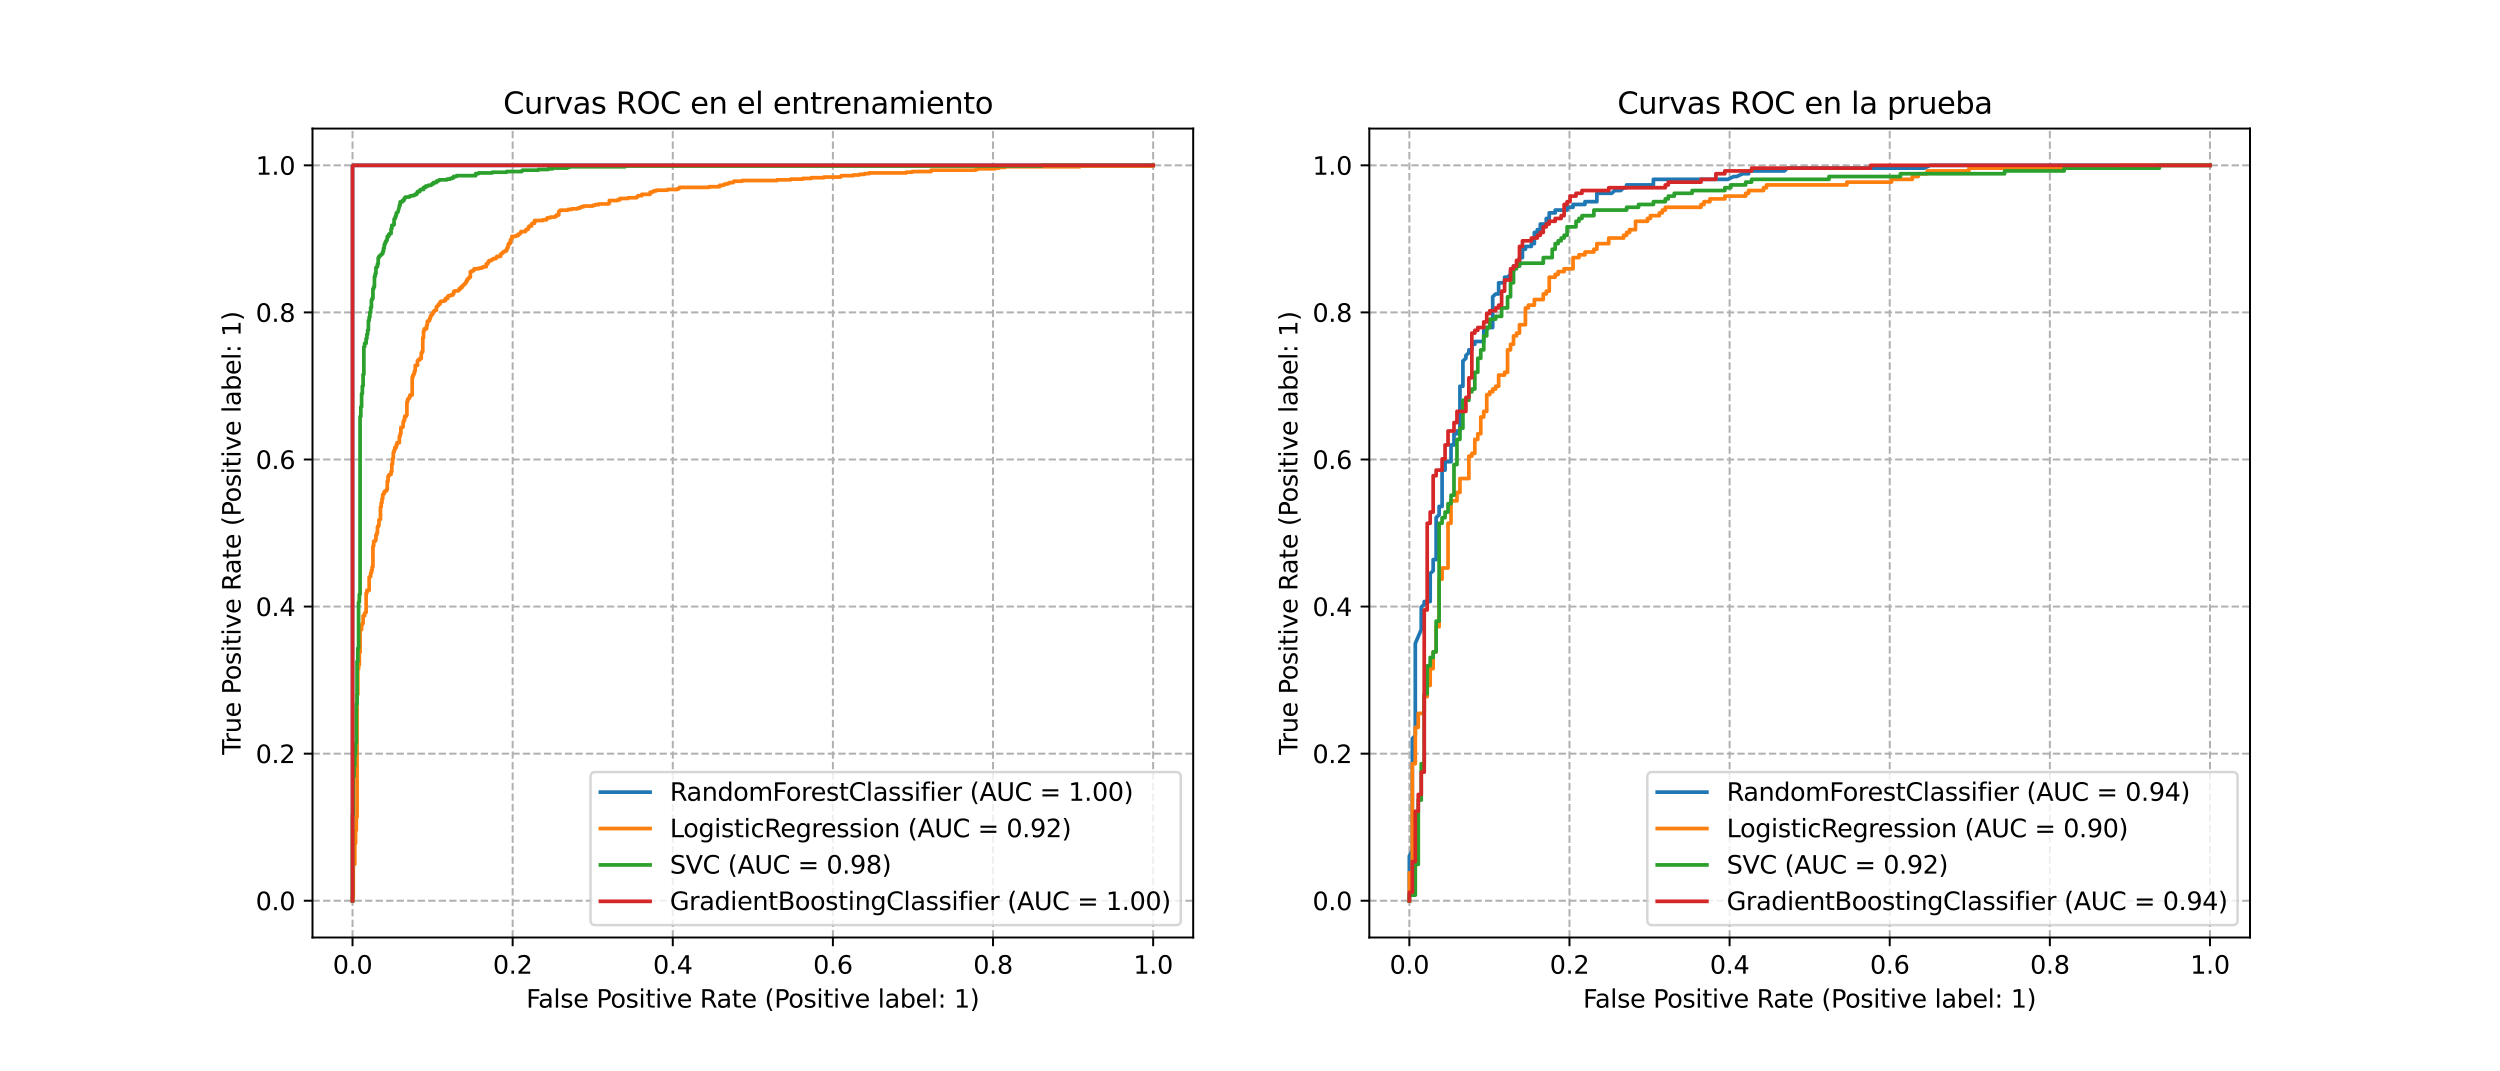 <?xml version="1.0" encoding="utf-8" standalone="no"?>
<!DOCTYPE svg PUBLIC "-//W3C//DTD SVG 1.1//EN"
  "http://www.w3.org/Graphics/SVG/1.1/DTD/svg11.dtd">
<svg xmlns:xlink="http://www.w3.org/1999/xlink" width="1008pt" height="432pt" viewBox="0 0 1008 432" xmlns="http://www.w3.org/2000/svg" version="1.1">
 <defs>
  <style type="text/css">*{stroke-linejoin: round; stroke-linecap: butt}</style>
 </defs>
 <g id="figure_1">
  <g id="patch_1">
   <path d="M 0 432 
L 1008 432 
L 1008 0 
L 0 0 
z
" style="fill: #ffffff"/>
  </g>
  <g id="axes_1">
   <g id="patch_2">
    <path d="M 126 378 
L 481.091 378 
L 481.091 51.84 
L 126 51.84 
z
" style="fill: #ffffff"/>
   </g>
   <g id="matplotlib.axis_1">
    <g id="xtick_1">
     <g id="line2d_1">
      <path d="M 142.14 378 
L 142.14 51.84 
" clip-path="url(#p0611dd4d50)" style="fill: none; stroke-dasharray: 2.96,1.28; stroke-dashoffset: 0; stroke: #b0b0b0; stroke-width: 0.8"/>
     </g>
     <g id="line2d_2">
      <defs>
       <path id="m121847dc52" d="M 0 0 
L 0 3.5 
" style="stroke: #000000; stroke-width: 0.8"/>
      </defs>
      <g>
       <use xlink:href="#m121847dc52" x="142.14" y="378" style="stroke: #000000; stroke-width: 0.8"/>
      </g>
     </g>
     <g id="text_1">
      <!-- 0.0 -->
      <g transform="translate(134.189 392.598) scale(0.1 -0.1)">
       <defs>
        <path id="DejaVuSans-30" d="M 2034 4250 
Q 1547 4250 1301 3770 
Q 1056 3291 1056 2328 
Q 1056 1369 1301 889 
Q 1547 409 2034 409 
Q 2525 409 2770 889 
Q 3016 1369 3016 2328 
Q 3016 3291 2770 3770 
Q 2525 4250 2034 4250 
z
M 2034 4750 
Q 2819 4750 3233 4129 
Q 3647 3509 3647 2328 
Q 3647 1150 3233 529 
Q 2819 -91 2034 -91 
Q 1250 -91 836 529 
Q 422 1150 422 2328 
Q 422 3509 836 4129 
Q 1250 4750 2034 4750 
z
" transform="scale(0.016)"/>
        <path id="DejaVuSans-2e" d="M 684 794 
L 1344 794 
L 1344 0 
L 684 0 
L 684 794 
z
" transform="scale(0.016)"/>
       </defs>
       <use xlink:href="#DejaVuSans-30"/>
       <use xlink:href="#DejaVuSans-2e" x="63.623"/>
       <use xlink:href="#DejaVuSans-30" x="95.41"/>
      </g>
     </g>
    </g>
    <g id="xtick_2">
     <g id="line2d_3">
      <path d="M 206.702 378 
L 206.702 51.84 
" clip-path="url(#p0611dd4d50)" style="fill: none; stroke-dasharray: 2.96,1.28; stroke-dashoffset: 0; stroke: #b0b0b0; stroke-width: 0.8"/>
     </g>
     <g id="line2d_4">
      <g>
       <use xlink:href="#m121847dc52" x="206.702" y="378" style="stroke: #000000; stroke-width: 0.8"/>
      </g>
     </g>
     <g id="text_2">
      <!-- 0.2 -->
      <g transform="translate(198.751 392.598) scale(0.1 -0.1)">
       <defs>
        <path id="DejaVuSans-32" d="M 1228 531 
L 3431 531 
L 3431 0 
L 469 0 
L 469 531 
Q 828 903 1448 1529 
Q 2069 2156 2228 2338 
Q 2531 2678 2651 2914 
Q 2772 3150 2772 3378 
Q 2772 3750 2511 3984 
Q 2250 4219 1831 4219 
Q 1534 4219 1204 4116 
Q 875 4013 500 3803 
L 500 4441 
Q 881 4594 1212 4672 
Q 1544 4750 1819 4750 
Q 2544 4750 2975 4387 
Q 3406 4025 3406 3419 
Q 3406 3131 3298 2873 
Q 3191 2616 2906 2266 
Q 2828 2175 2409 1742 
Q 1991 1309 1228 531 
z
" transform="scale(0.016)"/>
       </defs>
       <use xlink:href="#DejaVuSans-30"/>
       <use xlink:href="#DejaVuSans-2e" x="63.623"/>
       <use xlink:href="#DejaVuSans-32" x="95.41"/>
      </g>
     </g>
    </g>
    <g id="xtick_3">
     <g id="line2d_5">
      <path d="M 271.264 378 
L 271.264 51.84 
" clip-path="url(#p0611dd4d50)" style="fill: none; stroke-dasharray: 2.96,1.28; stroke-dashoffset: 0; stroke: #b0b0b0; stroke-width: 0.8"/>
     </g>
     <g id="line2d_6">
      <g>
       <use xlink:href="#m121847dc52" x="271.264" y="378" style="stroke: #000000; stroke-width: 0.8"/>
      </g>
     </g>
     <g id="text_3">
      <!-- 0.4 -->
      <g transform="translate(263.313 392.598) scale(0.1 -0.1)">
       <defs>
        <path id="DejaVuSans-34" d="M 2419 4116 
L 825 1625 
L 2419 1625 
L 2419 4116 
z
M 2253 4666 
L 3047 4666 
L 3047 1625 
L 3713 1625 
L 3713 1100 
L 3047 1100 
L 3047 0 
L 2419 0 
L 2419 1100 
L 313 1100 
L 313 1709 
L 2253 4666 
z
" transform="scale(0.016)"/>
       </defs>
       <use xlink:href="#DejaVuSans-30"/>
       <use xlink:href="#DejaVuSans-2e" x="63.623"/>
       <use xlink:href="#DejaVuSans-34" x="95.41"/>
      </g>
     </g>
    </g>
    <g id="xtick_4">
     <g id="line2d_7">
      <path d="M 335.826 378 
L 335.826 51.84 
" clip-path="url(#p0611dd4d50)" style="fill: none; stroke-dasharray: 2.96,1.28; stroke-dashoffset: 0; stroke: #b0b0b0; stroke-width: 0.8"/>
     </g>
     <g id="line2d_8">
      <g>
       <use xlink:href="#m121847dc52" x="335.826" y="378" style="stroke: #000000; stroke-width: 0.8"/>
      </g>
     </g>
     <g id="text_4">
      <!-- 0.6 -->
      <g transform="translate(327.875 392.598) scale(0.1 -0.1)">
       <defs>
        <path id="DejaVuSans-36" d="M 2113 2584 
Q 1688 2584 1439 2293 
Q 1191 2003 1191 1497 
Q 1191 994 1439 701 
Q 1688 409 2113 409 
Q 2538 409 2786 701 
Q 3034 994 3034 1497 
Q 3034 2003 2786 2293 
Q 2538 2584 2113 2584 
z
M 3366 4563 
L 3366 3988 
Q 3128 4100 2886 4159 
Q 2644 4219 2406 4219 
Q 1781 4219 1451 3797 
Q 1122 3375 1075 2522 
Q 1259 2794 1537 2939 
Q 1816 3084 2150 3084 
Q 2853 3084 3261 2657 
Q 3669 2231 3669 1497 
Q 3669 778 3244 343 
Q 2819 -91 2113 -91 
Q 1303 -91 875 529 
Q 447 1150 447 2328 
Q 447 3434 972 4092 
Q 1497 4750 2381 4750 
Q 2619 4750 2861 4703 
Q 3103 4656 3366 4563 
z
" transform="scale(0.016)"/>
       </defs>
       <use xlink:href="#DejaVuSans-30"/>
       <use xlink:href="#DejaVuSans-2e" x="63.623"/>
       <use xlink:href="#DejaVuSans-36" x="95.41"/>
      </g>
     </g>
    </g>
    <g id="xtick_5">
     <g id="line2d_9">
      <path d="M 400.388 378 
L 400.388 51.84 
" clip-path="url(#p0611dd4d50)" style="fill: none; stroke-dasharray: 2.96,1.28; stroke-dashoffset: 0; stroke: #b0b0b0; stroke-width: 0.8"/>
     </g>
     <g id="line2d_10">
      <g>
       <use xlink:href="#m121847dc52" x="400.388" y="378" style="stroke: #000000; stroke-width: 0.8"/>
      </g>
     </g>
     <g id="text_5">
      <!-- 0.8 -->
      <g transform="translate(392.437 392.598) scale(0.1 -0.1)">
       <defs>
        <path id="DejaVuSans-38" d="M 2034 2216 
Q 1584 2216 1326 1975 
Q 1069 1734 1069 1313 
Q 1069 891 1326 650 
Q 1584 409 2034 409 
Q 2484 409 2743 651 
Q 3003 894 3003 1313 
Q 3003 1734 2745 1975 
Q 2488 2216 2034 2216 
z
M 1403 2484 
Q 997 2584 770 2862 
Q 544 3141 544 3541 
Q 544 4100 942 4425 
Q 1341 4750 2034 4750 
Q 2731 4750 3128 4425 
Q 3525 4100 3525 3541 
Q 3525 3141 3298 2862 
Q 3072 2584 2669 2484 
Q 3125 2378 3379 2068 
Q 3634 1759 3634 1313 
Q 3634 634 3220 271 
Q 2806 -91 2034 -91 
Q 1263 -91 848 271 
Q 434 634 434 1313 
Q 434 1759 690 2068 
Q 947 2378 1403 2484 
z
M 1172 3481 
Q 1172 3119 1398 2916 
Q 1625 2713 2034 2713 
Q 2441 2713 2670 2916 
Q 2900 3119 2900 3481 
Q 2900 3844 2670 4047 
Q 2441 4250 2034 4250 
Q 1625 4250 1398 4047 
Q 1172 3844 1172 3481 
z
" transform="scale(0.016)"/>
       </defs>
       <use xlink:href="#DejaVuSans-30"/>
       <use xlink:href="#DejaVuSans-2e" x="63.623"/>
       <use xlink:href="#DejaVuSans-38" x="95.41"/>
      </g>
     </g>
    </g>
    <g id="xtick_6">
     <g id="line2d_11">
      <path d="M 464.95 378 
L 464.95 51.84 
" clip-path="url(#p0611dd4d50)" style="fill: none; stroke-dasharray: 2.96,1.28; stroke-dashoffset: 0; stroke: #b0b0b0; stroke-width: 0.8"/>
     </g>
     <g id="line2d_12">
      <g>
       <use xlink:href="#m121847dc52" x="464.95" y="378" style="stroke: #000000; stroke-width: 0.8"/>
      </g>
     </g>
     <g id="text_6">
      <!-- 1.0 -->
      <g transform="translate(456.999 392.598) scale(0.1 -0.1)">
       <defs>
        <path id="DejaVuSans-31" d="M 794 531 
L 1825 531 
L 1825 4091 
L 703 3866 
L 703 4441 
L 1819 4666 
L 2450 4666 
L 2450 531 
L 3481 531 
L 3481 0 
L 794 0 
L 794 531 
z
" transform="scale(0.016)"/>
       </defs>
       <use xlink:href="#DejaVuSans-31"/>
       <use xlink:href="#DejaVuSans-2e" x="63.623"/>
       <use xlink:href="#DejaVuSans-30" x="95.41"/>
      </g>
     </g>
    </g>
    <g id="text_7">
     <!-- False Positive Rate (Positive label: 1) -->
     <g transform="translate(212.18 406.277) scale(0.1 -0.1)">
      <defs>
       <path id="DejaVuSans-46" d="M 628 4666 
L 3309 4666 
L 3309 4134 
L 1259 4134 
L 1259 2759 
L 3109 2759 
L 3109 2228 
L 1259 2228 
L 1259 0 
L 628 0 
L 628 4666 
z
" transform="scale(0.016)"/>
       <path id="DejaVuSans-61" d="M 2194 1759 
Q 1497 1759 1228 1600 
Q 959 1441 959 1056 
Q 959 750 1161 570 
Q 1363 391 1709 391 
Q 2188 391 2477 730 
Q 2766 1069 2766 1631 
L 2766 1759 
L 2194 1759 
z
M 3341 1997 
L 3341 0 
L 2766 0 
L 2766 531 
Q 2569 213 2275 61 
Q 1981 -91 1556 -91 
Q 1019 -91 701 211 
Q 384 513 384 1019 
Q 384 1609 779 1909 
Q 1175 2209 1959 2209 
L 2766 2209 
L 2766 2266 
Q 2766 2663 2505 2880 
Q 2244 3097 1772 3097 
Q 1472 3097 1187 3025 
Q 903 2953 641 2809 
L 641 3341 
Q 956 3463 1253 3523 
Q 1550 3584 1831 3584 
Q 2591 3584 2966 3190 
Q 3341 2797 3341 1997 
z
" transform="scale(0.016)"/>
       <path id="DejaVuSans-6c" d="M 603 4863 
L 1178 4863 
L 1178 0 
L 603 0 
L 603 4863 
z
" transform="scale(0.016)"/>
       <path id="DejaVuSans-73" d="M 2834 3397 
L 2834 2853 
Q 2591 2978 2328 3040 
Q 2066 3103 1784 3103 
Q 1356 3103 1142 2972 
Q 928 2841 928 2578 
Q 928 2378 1081 2264 
Q 1234 2150 1697 2047 
L 1894 2003 
Q 2506 1872 2764 1633 
Q 3022 1394 3022 966 
Q 3022 478 2636 193 
Q 2250 -91 1575 -91 
Q 1294 -91 989 -36 
Q 684 19 347 128 
L 347 722 
Q 666 556 975 473 
Q 1284 391 1588 391 
Q 1994 391 2212 530 
Q 2431 669 2431 922 
Q 2431 1156 2273 1281 
Q 2116 1406 1581 1522 
L 1381 1569 
Q 847 1681 609 1914 
Q 372 2147 372 2553 
Q 372 3047 722 3315 
Q 1072 3584 1716 3584 
Q 2034 3584 2315 3537 
Q 2597 3491 2834 3397 
z
" transform="scale(0.016)"/>
       <path id="DejaVuSans-65" d="M 3597 1894 
L 3597 1613 
L 953 1613 
Q 991 1019 1311 708 
Q 1631 397 2203 397 
Q 2534 397 2845 478 
Q 3156 559 3463 722 
L 3463 178 
Q 3153 47 2828 -22 
Q 2503 -91 2169 -91 
Q 1331 -91 842 396 
Q 353 884 353 1716 
Q 353 2575 817 3079 
Q 1281 3584 2069 3584 
Q 2775 3584 3186 3129 
Q 3597 2675 3597 1894 
z
M 3022 2063 
Q 3016 2534 2758 2815 
Q 2500 3097 2075 3097 
Q 1594 3097 1305 2825 
Q 1016 2553 972 2059 
L 3022 2063 
z
" transform="scale(0.016)"/>
       <path id="DejaVuSans-20" transform="scale(0.016)"/>
       <path id="DejaVuSans-50" d="M 1259 4147 
L 1259 2394 
L 2053 2394 
Q 2494 2394 2734 2622 
Q 2975 2850 2975 3272 
Q 2975 3691 2734 3919 
Q 2494 4147 2053 4147 
L 1259 4147 
z
M 628 4666 
L 2053 4666 
Q 2838 4666 3239 4311 
Q 3641 3956 3641 3272 
Q 3641 2581 3239 2228 
Q 2838 1875 2053 1875 
L 1259 1875 
L 1259 0 
L 628 0 
L 628 4666 
z
" transform="scale(0.016)"/>
       <path id="DejaVuSans-6f" d="M 1959 3097 
Q 1497 3097 1228 2736 
Q 959 2375 959 1747 
Q 959 1119 1226 758 
Q 1494 397 1959 397 
Q 2419 397 2687 759 
Q 2956 1122 2956 1747 
Q 2956 2369 2687 2733 
Q 2419 3097 1959 3097 
z
M 1959 3584 
Q 2709 3584 3137 3096 
Q 3566 2609 3566 1747 
Q 3566 888 3137 398 
Q 2709 -91 1959 -91 
Q 1206 -91 779 398 
Q 353 888 353 1747 
Q 353 2609 779 3096 
Q 1206 3584 1959 3584 
z
" transform="scale(0.016)"/>
       <path id="DejaVuSans-69" d="M 603 3500 
L 1178 3500 
L 1178 0 
L 603 0 
L 603 3500 
z
M 603 4863 
L 1178 4863 
L 1178 4134 
L 603 4134 
L 603 4863 
z
" transform="scale(0.016)"/>
       <path id="DejaVuSans-74" d="M 1172 4494 
L 1172 3500 
L 2356 3500 
L 2356 3053 
L 1172 3053 
L 1172 1153 
Q 1172 725 1289 603 
Q 1406 481 1766 481 
L 2356 481 
L 2356 0 
L 1766 0 
Q 1100 0 847 248 
Q 594 497 594 1153 
L 594 3053 
L 172 3053 
L 172 3500 
L 594 3500 
L 594 4494 
L 1172 4494 
z
" transform="scale(0.016)"/>
       <path id="DejaVuSans-76" d="M 191 3500 
L 800 3500 
L 1894 563 
L 2988 3500 
L 3597 3500 
L 2284 0 
L 1503 0 
L 191 3500 
z
" transform="scale(0.016)"/>
       <path id="DejaVuSans-52" d="M 2841 2188 
Q 3044 2119 3236 1894 
Q 3428 1669 3622 1275 
L 4263 0 
L 3584 0 
L 2988 1197 
Q 2756 1666 2539 1819 
Q 2322 1972 1947 1972 
L 1259 1972 
L 1259 0 
L 628 0 
L 628 4666 
L 2053 4666 
Q 2853 4666 3247 4331 
Q 3641 3997 3641 3322 
Q 3641 2881 3436 2590 
Q 3231 2300 2841 2188 
z
M 1259 4147 
L 1259 2491 
L 2053 2491 
Q 2509 2491 2742 2702 
Q 2975 2913 2975 3322 
Q 2975 3731 2742 3939 
Q 2509 4147 2053 4147 
L 1259 4147 
z
" transform="scale(0.016)"/>
       <path id="DejaVuSans-28" d="M 1984 4856 
Q 1566 4138 1362 3434 
Q 1159 2731 1159 2009 
Q 1159 1288 1364 580 
Q 1569 -128 1984 -844 
L 1484 -844 
Q 1016 -109 783 600 
Q 550 1309 550 2009 
Q 550 2706 781 3412 
Q 1013 4119 1484 4856 
L 1984 4856 
z
" transform="scale(0.016)"/>
       <path id="DejaVuSans-62" d="M 3116 1747 
Q 3116 2381 2855 2742 
Q 2594 3103 2138 3103 
Q 1681 3103 1420 2742 
Q 1159 2381 1159 1747 
Q 1159 1113 1420 752 
Q 1681 391 2138 391 
Q 2594 391 2855 752 
Q 3116 1113 3116 1747 
z
M 1159 2969 
Q 1341 3281 1617 3432 
Q 1894 3584 2278 3584 
Q 2916 3584 3314 3078 
Q 3713 2572 3713 1747 
Q 3713 922 3314 415 
Q 2916 -91 2278 -91 
Q 1894 -91 1617 61 
Q 1341 213 1159 525 
L 1159 0 
L 581 0 
L 581 4863 
L 1159 4863 
L 1159 2969 
z
" transform="scale(0.016)"/>
       <path id="DejaVuSans-3a" d="M 750 794 
L 1409 794 
L 1409 0 
L 750 0 
L 750 794 
z
M 750 3309 
L 1409 3309 
L 1409 2516 
L 750 2516 
L 750 3309 
z
" transform="scale(0.016)"/>
       <path id="DejaVuSans-29" d="M 513 4856 
L 1013 4856 
Q 1481 4119 1714 3412 
Q 1947 2706 1947 2009 
Q 1947 1309 1714 600 
Q 1481 -109 1013 -844 
L 513 -844 
Q 928 -128 1133 580 
Q 1338 1288 1338 2009 
Q 1338 2731 1133 3434 
Q 928 4138 513 4856 
z
" transform="scale(0.016)"/>
      </defs>
      <use xlink:href="#DejaVuSans-46"/>
      <use xlink:href="#DejaVuSans-61" x="48.395"/>
      <use xlink:href="#DejaVuSans-6c" x="109.674"/>
      <use xlink:href="#DejaVuSans-73" x="137.457"/>
      <use xlink:href="#DejaVuSans-65" x="189.557"/>
      <use xlink:href="#DejaVuSans-20" x="251.08"/>
      <use xlink:href="#DejaVuSans-50" x="282.867"/>
      <use xlink:href="#DejaVuSans-6f" x="339.545"/>
      <use xlink:href="#DejaVuSans-73" x="400.727"/>
      <use xlink:href="#DejaVuSans-69" x="452.826"/>
      <use xlink:href="#DejaVuSans-74" x="480.609"/>
      <use xlink:href="#DejaVuSans-69" x="519.818"/>
      <use xlink:href="#DejaVuSans-76" x="547.602"/>
      <use xlink:href="#DejaVuSans-65" x="606.781"/>
      <use xlink:href="#DejaVuSans-20" x="668.305"/>
      <use xlink:href="#DejaVuSans-52" x="700.092"/>
      <use xlink:href="#DejaVuSans-61" x="767.324"/>
      <use xlink:href="#DejaVuSans-74" x="828.604"/>
      <use xlink:href="#DejaVuSans-65" x="867.812"/>
      <use xlink:href="#DejaVuSans-20" x="929.336"/>
      <use xlink:href="#DejaVuSans-28" x="961.123"/>
      <use xlink:href="#DejaVuSans-50" x="1000.137"/>
      <use xlink:href="#DejaVuSans-6f" x="1056.814"/>
      <use xlink:href="#DejaVuSans-73" x="1117.996"/>
      <use xlink:href="#DejaVuSans-69" x="1170.096"/>
      <use xlink:href="#DejaVuSans-74" x="1197.879"/>
      <use xlink:href="#DejaVuSans-69" x="1237.088"/>
      <use xlink:href="#DejaVuSans-76" x="1264.871"/>
      <use xlink:href="#DejaVuSans-65" x="1324.051"/>
      <use xlink:href="#DejaVuSans-20" x="1385.574"/>
      <use xlink:href="#DejaVuSans-6c" x="1417.361"/>
      <use xlink:href="#DejaVuSans-61" x="1445.145"/>
      <use xlink:href="#DejaVuSans-62" x="1506.424"/>
      <use xlink:href="#DejaVuSans-65" x="1569.9"/>
      <use xlink:href="#DejaVuSans-6c" x="1631.424"/>
      <use xlink:href="#DejaVuSans-3a" x="1659.207"/>
      <use xlink:href="#DejaVuSans-20" x="1692.898"/>
      <use xlink:href="#DejaVuSans-31" x="1724.686"/>
      <use xlink:href="#DejaVuSans-29" x="1788.309"/>
     </g>
    </g>
   </g>
   <g id="matplotlib.axis_2">
    <g id="ytick_1">
     <g id="line2d_13">
      <path d="M 126 363.175 
L 481.091 363.175 
" clip-path="url(#p0611dd4d50)" style="fill: none; stroke-dasharray: 2.96,1.28; stroke-dashoffset: 0; stroke: #b0b0b0; stroke-width: 0.8"/>
     </g>
     <g id="line2d_14">
      <defs>
       <path id="mb0acbaf1f5" d="M 0 0 
L -3.5 0 
" style="stroke: #000000; stroke-width: 0.8"/>
      </defs>
      <g>
       <use xlink:href="#mb0acbaf1f5" x="126" y="363.175" style="stroke: #000000; stroke-width: 0.8"/>
      </g>
     </g>
     <g id="text_8">
      <!-- 0.0 -->
      <g transform="translate(103.097 366.974) scale(0.1 -0.1)">
       <use xlink:href="#DejaVuSans-30"/>
       <use xlink:href="#DejaVuSans-2e" x="63.623"/>
       <use xlink:href="#DejaVuSans-30" x="95.41"/>
      </g>
     </g>
    </g>
    <g id="ytick_2">
     <g id="line2d_15">
      <path d="M 126 303.873 
L 481.091 303.873 
" clip-path="url(#p0611dd4d50)" style="fill: none; stroke-dasharray: 2.96,1.28; stroke-dashoffset: 0; stroke: #b0b0b0; stroke-width: 0.8"/>
     </g>
     <g id="line2d_16">
      <g>
       <use xlink:href="#mb0acbaf1f5" x="126" y="303.873" style="stroke: #000000; stroke-width: 0.8"/>
      </g>
     </g>
     <g id="text_9">
      <!-- 0.2 -->
      <g transform="translate(103.097 307.672) scale(0.1 -0.1)">
       <use xlink:href="#DejaVuSans-30"/>
       <use xlink:href="#DejaVuSans-2e" x="63.623"/>
       <use xlink:href="#DejaVuSans-32" x="95.41"/>
      </g>
     </g>
    </g>
    <g id="ytick_3">
     <g id="line2d_17">
      <path d="M 126 244.571 
L 481.091 244.571 
" clip-path="url(#p0611dd4d50)" style="fill: none; stroke-dasharray: 2.96,1.28; stroke-dashoffset: 0; stroke: #b0b0b0; stroke-width: 0.8"/>
     </g>
     <g id="line2d_18">
      <g>
       <use xlink:href="#mb0acbaf1f5" x="126" y="244.571" style="stroke: #000000; stroke-width: 0.8"/>
      </g>
     </g>
     <g id="text_10">
      <!-- 0.4 -->
      <g transform="translate(103.097 248.37) scale(0.1 -0.1)">
       <use xlink:href="#DejaVuSans-30"/>
       <use xlink:href="#DejaVuSans-2e" x="63.623"/>
       <use xlink:href="#DejaVuSans-34" x="95.41"/>
      </g>
     </g>
    </g>
    <g id="ytick_4">
     <g id="line2d_19">
      <path d="M 126 185.269 
L 481.091 185.269 
" clip-path="url(#p0611dd4d50)" style="fill: none; stroke-dasharray: 2.96,1.28; stroke-dashoffset: 0; stroke: #b0b0b0; stroke-width: 0.8"/>
     </g>
     <g id="line2d_20">
      <g>
       <use xlink:href="#mb0acbaf1f5" x="126" y="185.269" style="stroke: #000000; stroke-width: 0.8"/>
      </g>
     </g>
     <g id="text_11">
      <!-- 0.6 -->
      <g transform="translate(103.097 189.068) scale(0.1 -0.1)">
       <use xlink:href="#DejaVuSans-30"/>
       <use xlink:href="#DejaVuSans-2e" x="63.623"/>
       <use xlink:href="#DejaVuSans-36" x="95.41"/>
      </g>
     </g>
    </g>
    <g id="ytick_5">
     <g id="line2d_21">
      <path d="M 126 125.967 
L 481.091 125.967 
" clip-path="url(#p0611dd4d50)" style="fill: none; stroke-dasharray: 2.96,1.28; stroke-dashoffset: 0; stroke: #b0b0b0; stroke-width: 0.8"/>
     </g>
     <g id="line2d_22">
      <g>
       <use xlink:href="#mb0acbaf1f5" x="126" y="125.967" style="stroke: #000000; stroke-width: 0.8"/>
      </g>
     </g>
     <g id="text_12">
      <!-- 0.8 -->
      <g transform="translate(103.097 129.766) scale(0.1 -0.1)">
       <use xlink:href="#DejaVuSans-30"/>
       <use xlink:href="#DejaVuSans-2e" x="63.623"/>
       <use xlink:href="#DejaVuSans-38" x="95.41"/>
      </g>
     </g>
    </g>
    <g id="ytick_6">
     <g id="line2d_23">
      <path d="M 126 66.665 
L 481.091 66.665 
" clip-path="url(#p0611dd4d50)" style="fill: none; stroke-dasharray: 2.96,1.28; stroke-dashoffset: 0; stroke: #b0b0b0; stroke-width: 0.8"/>
     </g>
     <g id="line2d_24">
      <g>
       <use xlink:href="#mb0acbaf1f5" x="126" y="66.665" style="stroke: #000000; stroke-width: 0.8"/>
      </g>
     </g>
     <g id="text_13">
      <!-- 1.0 -->
      <g transform="translate(103.097 70.465) scale(0.1 -0.1)">
       <use xlink:href="#DejaVuSans-31"/>
       <use xlink:href="#DejaVuSans-2e" x="63.623"/>
       <use xlink:href="#DejaVuSans-30" x="95.41"/>
      </g>
     </g>
    </g>
    <g id="text_14">
     <!-- True Positive Rate (Positive label: 1) -->
     <g transform="translate(97.017 304.349) rotate(-90) scale(0.1 -0.1)">
      <defs>
       <path id="DejaVuSans-54" d="M -19 4666 
L 3928 4666 
L 3928 4134 
L 2272 4134 
L 2272 0 
L 1638 0 
L 1638 4134 
L -19 4134 
L -19 4666 
z
" transform="scale(0.016)"/>
       <path id="DejaVuSans-72" d="M 2631 2963 
Q 2534 3019 2420 3045 
Q 2306 3072 2169 3072 
Q 1681 3072 1420 2755 
Q 1159 2438 1159 1844 
L 1159 0 
L 581 0 
L 581 3500 
L 1159 3500 
L 1159 2956 
Q 1341 3275 1631 3429 
Q 1922 3584 2338 3584 
Q 2397 3584 2469 3576 
Q 2541 3569 2628 3553 
L 2631 2963 
z
" transform="scale(0.016)"/>
       <path id="DejaVuSans-75" d="M 544 1381 
L 544 3500 
L 1119 3500 
L 1119 1403 
Q 1119 906 1312 657 
Q 1506 409 1894 409 
Q 2359 409 2629 706 
Q 2900 1003 2900 1516 
L 2900 3500 
L 3475 3500 
L 3475 0 
L 2900 0 
L 2900 538 
Q 2691 219 2414 64 
Q 2138 -91 1772 -91 
Q 1169 -91 856 284 
Q 544 659 544 1381 
z
M 1991 3584 
L 1991 3584 
z
" transform="scale(0.016)"/>
      </defs>
      <use xlink:href="#DejaVuSans-54"/>
      <use xlink:href="#DejaVuSans-72" x="46.334"/>
      <use xlink:href="#DejaVuSans-75" x="87.447"/>
      <use xlink:href="#DejaVuSans-65" x="150.826"/>
      <use xlink:href="#DejaVuSans-20" x="212.35"/>
      <use xlink:href="#DejaVuSans-50" x="244.137"/>
      <use xlink:href="#DejaVuSans-6f" x="300.814"/>
      <use xlink:href="#DejaVuSans-73" x="361.996"/>
      <use xlink:href="#DejaVuSans-69" x="414.096"/>
      <use xlink:href="#DejaVuSans-74" x="441.879"/>
      <use xlink:href="#DejaVuSans-69" x="481.088"/>
      <use xlink:href="#DejaVuSans-76" x="508.871"/>
      <use xlink:href="#DejaVuSans-65" x="568.051"/>
      <use xlink:href="#DejaVuSans-20" x="629.574"/>
      <use xlink:href="#DejaVuSans-52" x="661.361"/>
      <use xlink:href="#DejaVuSans-61" x="728.594"/>
      <use xlink:href="#DejaVuSans-74" x="789.873"/>
      <use xlink:href="#DejaVuSans-65" x="829.082"/>
      <use xlink:href="#DejaVuSans-20" x="890.605"/>
      <use xlink:href="#DejaVuSans-28" x="922.393"/>
      <use xlink:href="#DejaVuSans-50" x="961.406"/>
      <use xlink:href="#DejaVuSans-6f" x="1018.084"/>
      <use xlink:href="#DejaVuSans-73" x="1079.266"/>
      <use xlink:href="#DejaVuSans-69" x="1131.365"/>
      <use xlink:href="#DejaVuSans-74" x="1159.148"/>
      <use xlink:href="#DejaVuSans-69" x="1198.357"/>
      <use xlink:href="#DejaVuSans-76" x="1226.141"/>
      <use xlink:href="#DejaVuSans-65" x="1285.32"/>
      <use xlink:href="#DejaVuSans-20" x="1346.844"/>
      <use xlink:href="#DejaVuSans-6c" x="1378.631"/>
      <use xlink:href="#DejaVuSans-61" x="1406.414"/>
      <use xlink:href="#DejaVuSans-62" x="1467.693"/>
      <use xlink:href="#DejaVuSans-65" x="1531.17"/>
      <use xlink:href="#DejaVuSans-6c" x="1592.693"/>
      <use xlink:href="#DejaVuSans-3a" x="1620.477"/>
      <use xlink:href="#DejaVuSans-20" x="1654.168"/>
      <use xlink:href="#DejaVuSans-31" x="1685.955"/>
      <use xlink:href="#DejaVuSans-29" x="1749.578"/>
     </g>
    </g>
   </g>
   <g id="line2d_25">
    <path d="M 142.14 363.175 
L 142.14 66.944 
L 142.445 66.665 
L 464.95 66.665 
L 464.95 66.665 
" clip-path="url(#p0611dd4d50)" style="fill: none; stroke: #1f77b4; stroke-width: 1.5; stroke-linecap: square"/>
   </g>
   <g id="line2d_26">
    <path d="M 142.14 363.175 
L 142.14 361.784 
L 142.445 361.784 
L 142.445 348.711 
L 142.75 348.433 
L 143.054 348.433 
L 143.054 340.088 
L 143.359 340.088 
L 143.359 334.803 
L 143.663 334.803 
L 143.663 329.518 
L 143.968 329.518 
L 143.968 280.007 
L 144.272 280.007 
L 144.272 269.716 
L 144.577 269.716 
L 144.577 268.047 
L 144.881 268.047 
L 144.881 263.04 
L 145.186 263.04 
L 145.186 253.861 
L 145.795 253.861 
L 145.795 251.914 
L 146.099 251.914 
L 146.099 251.358 
L 146.404 251.358 
L 146.404 248.298 
L 147.013 248.298 
L 147.013 247.186 
L 147.318 247.186 
L 147.318 246.907 
L 147.622 246.907 
L 147.622 239.119 
L 147.927 239.119 
L 147.927 238.007 
L 148.84 238.007 
L 148.84 232.722 
L 149.145 232.722 
L 149.145 232.444 
L 149.449 232.444 
L 149.449 231.053 
L 149.754 231.053 
L 149.754 229.94 
L 150.058 229.94 
L 150.058 228.549 
L 150.363 228.549 
L 150.363 220.205 
L 150.668 220.205 
L 150.668 218.258 
L 151.277 218.258 
L 151.277 217.702 
L 151.581 217.702 
L 151.581 215.754 
L 151.886 215.754 
L 151.886 214.92 
L 152.19 214.92 
L 152.19 212.417 
L 152.495 212.417 
L 152.495 211.86 
L 152.799 211.86 
L 152.799 209.635 
L 153.104 209.635 
L 153.104 209.357 
L 153.408 209.357 
L 153.408 204.35 
L 153.713 204.35 
L 153.713 202.681 
L 154.017 202.681 
L 154.017 201.012 
L 154.322 201.012 
L 154.322 199.344 
L 154.627 199.344 
L 154.627 199.065 
L 154.931 199.065 
L 154.931 198.231 
L 155.236 198.231 
L 155.236 197.953 
L 155.845 197.953 
L 155.845 197.396 
L 156.149 197.396 
L 156.149 194.059 
L 156.454 194.059 
L 156.454 192.112 
L 156.758 192.112 
L 156.758 191.555 
L 157.063 191.555 
L 157.063 191.277 
L 157.672 191.277 
L 157.672 190.165 
L 157.976 190.165 
L 157.976 187.105 
L 158.281 187.105 
L 158.281 184.88 
L 158.586 184.88 
L 158.586 182.376 
L 158.89 182.376 
L 158.89 181.542 
L 159.195 181.542 
L 159.195 180.429 
L 159.804 180.429 
L 159.804 179.317 
L 160.108 179.317 
L 160.108 178.482 
L 161.022 178.482 
L 161.022 175.979 
L 161.326 175.979 
L 161.326 174.866 
L 161.631 174.866 
L 161.631 172.363 
L 162.24 172.363 
L 162.24 172.085 
L 162.545 172.085 
L 162.545 170.138 
L 162.849 170.138 
L 162.849 169.303 
L 163.154 169.303 
L 163.154 167.912 
L 163.763 167.912 
L 163.763 167.356 
L 164.067 167.356 
L 164.067 162.071 
L 164.372 162.071 
L 164.372 160.959 
L 164.676 160.959 
L 164.676 160.681 
L 164.981 160.681 
L 164.981 160.124 
L 165.285 160.124 
L 165.285 159.29 
L 166.199 159.29 
L 166.199 152.058 
L 166.504 152.058 
L 166.504 151.223 
L 166.808 151.223 
L 166.808 150.667 
L 167.113 150.667 
L 167.113 149.554 
L 167.417 149.554 
L 167.417 147.329 
L 168.331 147.329 
L 168.331 145.382 
L 168.635 145.382 
L 168.635 145.104 
L 169.244 145.104 
L 169.244 144.548 
L 169.853 144.548 
L 169.853 142.323 
L 170.158 142.323 
L 170.158 141.766 
L 170.462 141.766 
L 170.462 136.203 
L 170.767 136.203 
L 170.767 133.422 
L 171.072 133.422 
L 171.072 132.587 
L 171.985 132.587 
L 171.985 131.197 
L 172.29 131.197 
L 172.29 129.528 
L 172.899 129.528 
L 172.899 129.249 
L 173.203 129.249 
L 173.203 128.415 
L 173.508 128.415 
L 173.508 127.581 
L 173.812 127.581 
L 173.812 127.024 
L 174.117 127.024 
L 174.117 126.746 
L 174.421 126.746 
L 174.421 126.19 
L 174.726 126.19 
L 174.726 125.633 
L 175.031 125.633 
L 175.031 125.355 
L 175.335 125.355 
L 175.335 125.077 
L 175.944 125.077 
L 175.944 123.686 
L 176.249 123.686 
L 176.249 123.408 
L 176.553 123.408 
L 176.553 123.13 
L 176.858 123.13 
L 176.858 122.574 
L 177.467 122.574 
L 177.467 121.739 
L 177.771 121.739 
L 177.771 121.461 
L 178.99 121.461 
L 178.99 121.183 
L 179.599 121.183 
L 179.599 120.349 
L 180.512 120.349 
L 180.512 119.514 
L 180.817 119.514 
L 180.817 119.236 
L 181.73 119.236 
L 181.73 118.958 
L 182.644 118.958 
L 182.644 118.402 
L 182.949 118.402 
L 182.949 117.567 
L 183.253 117.567 
L 183.253 117.289 
L 184.776 117.289 
L 184.776 117.011 
L 185.08 117.011 
L 185.08 116.455 
L 185.689 116.455 
L 185.689 115.898 
L 186.298 115.898 
L 186.298 115.342 
L 186.603 115.342 
L 186.603 115.064 
L 186.908 115.064 
L 186.908 114.786 
L 187.212 114.786 
L 187.212 114.507 
L 187.517 114.507 
L 187.517 114.229 
L 187.821 114.229 
L 187.821 113.673 
L 188.126 113.673 
L 188.126 113.117 
L 188.43 113.117 
L 188.43 112.56 
L 188.735 112.56 
L 188.735 112.282 
L 189.039 112.282 
L 189.039 112.004 
L 189.344 112.004 
L 189.344 111.726 
L 189.648 111.726 
L 189.648 109.501 
L 190.257 109.501 
L 190.257 109.223 
L 190.867 109.223 
L 190.867 108.944 
L 191.171 108.944 
L 191.171 108.388 
L 192.998 108.388 
L 192.998 108.11 
L 194.216 108.11 
L 194.216 107.832 
L 194.826 107.832 
L 194.826 107.554 
L 196.044 107.554 
L 196.044 106.441 
L 196.653 106.441 
L 196.653 105.885 
L 196.957 105.885 
L 196.957 105.328 
L 197.262 105.328 
L 197.262 105.05 
L 198.175 105.05 
L 198.175 104.772 
L 198.48 104.772 
L 198.48 104.494 
L 199.089 104.494 
L 199.089 104.216 
L 200.003 104.216 
L 200.003 103.938 
L 200.307 103.938 
L 200.307 103.381 
L 201.83 103.381 
L 201.83 102.547 
L 202.134 102.547 
L 202.134 102.269 
L 202.439 102.269 
L 202.439 101.991 
L 202.743 101.991 
L 202.743 101.712 
L 203.048 101.712 
L 203.048 101.434 
L 203.657 101.434 
L 203.657 101.156 
L 204.266 101.156 
L 204.266 100.322 
L 204.571 100.322 
L 204.571 99.765 
L 204.875 99.765 
L 204.875 98.653 
L 205.18 98.653 
L 205.18 98.097 
L 205.789 98.097 
L 205.789 96.706 
L 206.093 96.706 
L 206.093 96.428 
L 206.398 96.428 
L 206.398 95.315 
L 207.921 95.315 
L 207.921 95.037 
L 208.834 95.037 
L 208.834 94.481 
L 209.443 94.481 
L 209.443 94.202 
L 209.748 94.202 
L 209.748 93.924 
L 210.052 93.924 
L 210.052 93.368 
L 211.88 93.368 
L 211.88 92.812 
L 212.184 92.812 
L 212.184 92.534 
L 212.793 92.534 
L 212.793 92.255 
L 213.098 92.255 
L 213.098 91.421 
L 213.402 91.421 
L 213.402 91.143 
L 214.316 91.143 
L 214.316 90.308 
L 214.62 90.308 
L 214.62 90.03 
L 215.534 90.03 
L 215.534 88.918 
L 218.884 88.918 
L 218.884 88.639 
L 220.407 88.639 
L 220.407 88.083 
L 220.711 88.083 
L 220.711 87.805 
L 221.929 87.805 
L 221.929 87.527 
L 223.757 87.527 
L 223.757 87.249 
L 224.366 87.249 
L 224.366 86.692 
L 225.279 86.692 
L 225.279 85.302 
L 225.584 85.302 
L 225.584 85.023 
L 225.888 85.023 
L 225.888 84.745 
L 228.934 84.745 
L 228.934 84.467 
L 230.456 84.467 
L 230.456 84.189 
L 232.893 84.189 
L 232.893 83.911 
L 233.806 83.911 
L 233.806 83.633 
L 234.415 83.633 
L 234.415 83.355 
L 235.329 83.355 
L 235.329 83.076 
L 238.983 83.076 
L 238.983 82.798 
L 239.897 82.798 
L 239.897 82.52 
L 241.42 82.52 
L 241.42 82.242 
L 245.379 82.242 
L 245.379 81.964 
L 245.683 81.964 
L 245.683 80.851 
L 249.033 80.851 
L 249.033 80.573 
L 249.947 80.573 
L 249.947 80.017 
L 253.297 80.017 
L 253.297 79.739 
L 256.647 79.739 
L 256.647 79.46 
L 256.951 79.46 
L 256.951 79.182 
L 257.256 79.182 
L 257.256 78.904 
L 258.778 78.904 
L 258.778 78.348 
L 262.128 78.348 
L 262.128 77.513 
L 263.042 77.513 
L 263.042 77.235 
L 263.651 77.235 
L 263.651 76.957 
L 264.565 76.957 
L 264.565 76.679 
L 269.133 76.679 
L 269.133 76.401 
L 273.092 76.401 
L 273.092 76.123 
L 273.701 76.123 
L 273.701 75.844 
L 274.005 75.844 
L 274.005 75.566 
L 285.882 75.566 
L 285.882 75.288 
L 290.146 75.288 
L 290.146 74.732 
L 291.668 74.732 
L 291.668 74.454 
L 292.278 74.454 
L 292.278 74.176 
L 293.496 74.176 
L 293.496 73.897 
L 294.105 73.897 
L 294.105 73.619 
L 295.627 73.619 
L 295.627 73.341 
L 295.932 73.341 
L 295.932 73.063 
L 299.282 73.063 
L 299.282 72.785 
L 313.291 72.785 
L 313.291 72.507 
L 318.772 72.507 
L 318.772 72.228 
L 323.645 72.228 
L 323.645 71.95 
L 326.995 71.95 
L 326.995 71.672 
L 332.172 71.672 
L 332.172 71.394 
L 338.872 71.394 
L 338.872 71.116 
L 339.176 71.116 
L 339.176 70.838 
L 344.049 70.838 
L 344.049 70.56 
L 346.485 70.56 
L 346.485 70.281 
L 348.617 70.281 
L 348.617 70.003 
L 350.444 70.003 
L 350.444 69.725 
L 365.367 69.725 
L 365.367 69.447 
L 367.803 69.447 
L 367.803 69.169 
L 375.416 69.169 
L 375.416 68.613 
L 393.384 68.613 
L 393.384 68.334 
L 393.993 68.334 
L 393.993 68.056 
L 401.302 68.056 
L 401.302 67.778 
L 402.825 67.778 
L 402.825 67.5 
L 405.261 67.5 
L 405.261 67.222 
L 435.41 67.222 
L 435.41 66.944 
L 464.95 66.944 
L 464.95 66.665 
L 464.95 66.665 
" clip-path="url(#p0611dd4d50)" style="fill: none; stroke: #ff7f0e; stroke-width: 1.5; stroke-linecap: square"/>
   </g>
   <g id="line2d_27">
    <path d="M 142.14 363.175 
L 142.14 328.406 
L 142.445 328.406 
L 142.445 313.107 
L 142.75 313.107 
L 142.75 308.657 
L 143.054 308.657 
L 143.054 304.485 
L 143.359 304.207 
L 143.359 299.756 
L 143.663 299.756 
L 143.663 283.901 
L 143.968 283.901 
L 143.968 266.656 
L 144.272 266.656 
L 144.272 261.371 
L 144.577 261.371 
L 144.577 242.735 
L 144.881 242.735 
L 144.881 239.675 
L 145.186 239.675 
L 145.186 167.912 
L 145.49 167.912 
L 145.49 164.018 
L 145.795 164.018 
L 145.795 158.733 
L 146.099 158.733 
L 146.099 155.674 
L 146.404 155.674 
L 146.404 150.945 
L 146.709 150.945 
L 146.709 139.819 
L 147.013 139.819 
L 147.013 138.428 
L 147.622 138.428 
L 147.622 136.481 
L 147.927 136.481 
L 147.927 134.812 
L 148.231 134.812 
L 148.231 133.144 
L 148.536 133.144 
L 148.536 129.249 
L 148.84 129.249 
L 148.84 127.859 
L 149.145 127.859 
L 149.145 125.912 
L 149.449 125.912 
L 149.449 123.965 
L 149.754 123.965 
L 149.754 120.905 
L 150.058 120.905 
L 150.058 120.349 
L 150.363 120.349 
L 150.363 116.455 
L 150.668 116.455 
L 150.668 115.62 
L 150.972 115.62 
L 150.972 111.448 
L 151.277 111.448 
L 151.277 110.335 
L 151.581 110.335 
L 151.581 107.832 
L 151.886 107.832 
L 151.886 107.554 
L 152.19 107.554 
L 152.19 106.441 
L 152.495 106.441 
L 152.495 103.938 
L 152.799 103.938 
L 152.799 103.381 
L 153.104 103.381 
L 153.104 103.103 
L 153.408 103.103 
L 153.408 102.825 
L 153.713 102.825 
L 153.713 102.547 
L 154.017 102.547 
L 154.017 102.269 
L 154.322 102.269 
L 154.322 101.434 
L 154.627 101.434 
L 154.627 100.044 
L 154.931 100.044 
L 154.931 98.653 
L 155.236 98.653 
L 155.236 97.818 
L 155.54 97.818 
L 155.54 97.262 
L 155.845 97.262 
L 155.845 96.706 
L 156.149 96.706 
L 156.149 95.315 
L 156.758 95.315 
L 156.758 94.481 
L 157.063 94.481 
L 157.063 94.202 
L 157.672 94.202 
L 157.672 92.255 
L 157.976 92.255 
L 157.976 90.865 
L 158.586 90.865 
L 158.586 90.586 
L 158.89 90.586 
L 158.89 88.361 
L 159.195 88.361 
L 159.195 87.805 
L 159.499 87.805 
L 159.499 86.97 
L 159.804 86.97 
L 159.804 85.858 
L 160.108 85.858 
L 160.108 85.58 
L 160.413 85.58 
L 161.022 83.355 
L 161.022 82.798 
L 161.326 82.798 
L 161.326 81.407 
L 162.24 81.407 
L 162.24 80.851 
L 162.849 80.851 
L 162.849 80.295 
L 163.154 80.295 
L 163.154 79.739 
L 163.458 79.739 
L 163.458 79.46 
L 164.981 79.46 
L 164.981 79.182 
L 165.59 79.182 
L 165.59 78.904 
L 166.808 78.904 
L 166.808 78.626 
L 167.417 78.626 
L 167.417 78.348 
L 168.026 78.348 
L 168.026 77.791 
L 168.331 77.791 
L 168.331 77.235 
L 169.244 77.235 
L 169.244 76.679 
L 169.549 76.679 
L 169.549 76.401 
L 170.767 76.401 
L 170.767 75.566 
L 171.681 75.566 
L 171.681 75.01 
L 172.594 75.01 
L 172.594 74.732 
L 173.812 74.732 
L 173.812 74.454 
L 174.117 74.454 
L 174.117 74.176 
L 174.726 74.176 
L 174.726 73.619 
L 175.944 73.619 
L 175.944 73.063 
L 176.553 73.063 
L 176.553 72.785 
L 177.162 72.785 
L 177.162 72.507 
L 180.208 72.507 
L 180.208 72.228 
L 181.426 72.228 
L 181.426 71.95 
L 182.339 71.95 
L 182.339 71.672 
L 182.949 71.672 
L 182.949 71.116 
L 184.167 71.116 
L 184.167 70.838 
L 191.78 70.838 
L 191.78 70.003 
L 192.998 70.003 
L 192.998 69.725 
L 198.48 69.725 
L 198.48 69.447 
L 204.266 69.447 
L 204.266 69.169 
L 210.357 69.169 
L 210.357 68.891 
L 210.661 68.891 
L 210.661 68.613 
L 217.057 68.613 
L 217.057 68.334 
L 221.016 68.334 
L 221.016 68.056 
L 222.843 68.056 
L 222.843 67.778 
L 228.629 67.778 
L 228.629 67.5 
L 229.543 67.5 
L 229.543 67.222 
L 252.079 67.222 
L 252.079 66.944 
L 420.183 66.944 
L 420.183 66.665 
L 464.95 66.665 
L 464.95 66.665 
" clip-path="url(#p0611dd4d50)" style="fill: none; stroke: #2ca02c; stroke-width: 1.5; stroke-linecap: square"/>
   </g>
   <g id="line2d_28">
    <path d="M 142.14 363.175 
L 142.14 362.896 
L 142.14 354.83 
L 142.14 354.274 
L 142.14 353.439 
L 142.14 352.883 
L 142.14 351.214 
L 142.14 349.823 
L 142.14 349.267 
L 142.14 344.26 
L 142.14 343.426 
L 142.14 339.532 
L 142.14 338.975 
L 142.14 338.419 
L 142.14 337.863 
L 142.14 337.028 
L 142.14 336.472 
L 142.14 334.525 
L 142.14 333.969 
L 142.14 329.796 
L 142.14 328.962 
L 142.14 328.684 
L 142.14 328.128 
L 142.14 327.571 
L 142.14 327.015 
L 142.14 326.18 
L 142.14 325.624 
L 142.14 322.843 
L 142.14 321.73 
L 142.14 320.617 
L 142.14 319.505 
L 142.14 319.227 
L 142.14 318.67 
L 142.14 315.054 
L 142.14 314.498 
L 142.14 311.16 
L 142.14 310.604 
L 142.14 296.418 
L 142.14 295.862 
L 142.14 291.69 
L 142.14 291.133 
L 142.14 289.464 
L 142.14 288.908 
L 142.14 285.849 
L 142.14 285.292 
L 142.14 283.345 
L 142.14 282.789 
L 142.14 278.06 
L 142.14 277.504 
L 142.14 276.67 
L 142.14 276.113 
L 142.14 269.438 
L 142.14 268.881 
L 142.14 267.491 
L 142.14 266.934 
L 142.14 263.875 
L 142.14 263.04 
L 142.14 256.086 
L 142.14 254.974 
L 142.14 254.139 
L 142.14 253.861 
L 142.14 253.305 
L 142.14 252.749 
L 142.14 252.192 
L 142.14 243.848 
L 142.14 243.291 
L 142.14 227.715 
L 142.14 226.88 
L 142.14 205.741 
L 142.14 204.628 
L 142.14 142.044 
L 142.14 141.488 
L 142.14 66.944 
L 142.445 66.665 
L 212.184 66.665 
L 213.098 66.665 
L 219.798 66.665 
L 220.407 66.665 
L 221.32 66.665 
L 221.929 66.665 
L 253.297 66.665 
L 253.906 66.665 
L 343.744 66.665 
L 344.354 66.665 
L 370.239 66.665 
L 370.848 66.665 
L 414.397 66.665 
L 415.311 66.665 
L 464.95 66.665 
" clip-path="url(#p0611dd4d50)" style="fill: none; stroke: #d62728; stroke-width: 1.5; stroke-linecap: square"/>
   </g>
   <g id="patch_3">
    <path d="M 126 378 
L 126 51.84 
" style="fill: none; stroke: #000000; stroke-width: 0.8; stroke-linejoin: miter; stroke-linecap: square"/>
   </g>
   <g id="patch_4">
    <path d="M 481.091 378 
L 481.091 51.84 
" style="fill: none; stroke: #000000; stroke-width: 0.8; stroke-linejoin: miter; stroke-linecap: square"/>
   </g>
   <g id="patch_5">
    <path d="M 126 378 
L 481.091 378 
" style="fill: none; stroke: #000000; stroke-width: 0.8; stroke-linejoin: miter; stroke-linecap: square"/>
   </g>
   <g id="patch_6">
    <path d="M 126 51.84 
L 481.091 51.84 
" style="fill: none; stroke: #000000; stroke-width: 0.8; stroke-linejoin: miter; stroke-linecap: square"/>
   </g>
   <g id="text_15">
    <!-- Curvas ROC en el entrenamiento  -->
    <g transform="translate(202.885 45.84) scale(0.12 -0.12)">
     <defs>
      <path id="DejaVuSans-43" d="M 4122 4306 
L 4122 3641 
Q 3803 3938 3442 4084 
Q 3081 4231 2675 4231 
Q 1875 4231 1450 3742 
Q 1025 3253 1025 2328 
Q 1025 1406 1450 917 
Q 1875 428 2675 428 
Q 3081 428 3442 575 
Q 3803 722 4122 1019 
L 4122 359 
Q 3791 134 3420 21 
Q 3050 -91 2638 -91 
Q 1578 -91 968 557 
Q 359 1206 359 2328 
Q 359 3453 968 4101 
Q 1578 4750 2638 4750 
Q 3056 4750 3426 4639 
Q 3797 4528 4122 4306 
z
" transform="scale(0.016)"/>
      <path id="DejaVuSans-4f" d="M 2522 4238 
Q 1834 4238 1429 3725 
Q 1025 3213 1025 2328 
Q 1025 1447 1429 934 
Q 1834 422 2522 422 
Q 3209 422 3611 934 
Q 4013 1447 4013 2328 
Q 4013 3213 3611 3725 
Q 3209 4238 2522 4238 
z
M 2522 4750 
Q 3503 4750 4090 4092 
Q 4678 3434 4678 2328 
Q 4678 1225 4090 567 
Q 3503 -91 2522 -91 
Q 1538 -91 948 565 
Q 359 1222 359 2328 
Q 359 3434 948 4092 
Q 1538 4750 2522 4750 
z
" transform="scale(0.016)"/>
      <path id="DejaVuSans-6e" d="M 3513 2113 
L 3513 0 
L 2938 0 
L 2938 2094 
Q 2938 2591 2744 2837 
Q 2550 3084 2163 3084 
Q 1697 3084 1428 2787 
Q 1159 2491 1159 1978 
L 1159 0 
L 581 0 
L 581 3500 
L 1159 3500 
L 1159 2956 
Q 1366 3272 1645 3428 
Q 1925 3584 2291 3584 
Q 2894 3584 3203 3211 
Q 3513 2838 3513 2113 
z
" transform="scale(0.016)"/>
      <path id="DejaVuSans-6d" d="M 3328 2828 
Q 3544 3216 3844 3400 
Q 4144 3584 4550 3584 
Q 5097 3584 5394 3201 
Q 5691 2819 5691 2113 
L 5691 0 
L 5113 0 
L 5113 2094 
Q 5113 2597 4934 2840 
Q 4756 3084 4391 3084 
Q 3944 3084 3684 2787 
Q 3425 2491 3425 1978 
L 3425 0 
L 2847 0 
L 2847 2094 
Q 2847 2600 2669 2842 
Q 2491 3084 2119 3084 
Q 1678 3084 1418 2786 
Q 1159 2488 1159 1978 
L 1159 0 
L 581 0 
L 581 3500 
L 1159 3500 
L 1159 2956 
Q 1356 3278 1631 3431 
Q 1906 3584 2284 3584 
Q 2666 3584 2933 3390 
Q 3200 3197 3328 2828 
z
" transform="scale(0.016)"/>
     </defs>
     <use xlink:href="#DejaVuSans-43"/>
     <use xlink:href="#DejaVuSans-75" x="69.824"/>
     <use xlink:href="#DejaVuSans-72" x="133.203"/>
     <use xlink:href="#DejaVuSans-76" x="174.316"/>
     <use xlink:href="#DejaVuSans-61" x="233.496"/>
     <use xlink:href="#DejaVuSans-73" x="294.775"/>
     <use xlink:href="#DejaVuSans-20" x="346.875"/>
     <use xlink:href="#DejaVuSans-52" x="378.662"/>
     <use xlink:href="#DejaVuSans-4f" x="448.145"/>
     <use xlink:href="#DejaVuSans-43" x="526.855"/>
     <use xlink:href="#DejaVuSans-20" x="596.68"/>
     <use xlink:href="#DejaVuSans-65" x="628.467"/>
     <use xlink:href="#DejaVuSans-6e" x="689.99"/>
     <use xlink:href="#DejaVuSans-20" x="753.369"/>
     <use xlink:href="#DejaVuSans-65" x="785.156"/>
     <use xlink:href="#DejaVuSans-6c" x="846.68"/>
     <use xlink:href="#DejaVuSans-20" x="874.463"/>
     <use xlink:href="#DejaVuSans-65" x="906.25"/>
     <use xlink:href="#DejaVuSans-6e" x="967.773"/>
     <use xlink:href="#DejaVuSans-74" x="1031.152"/>
     <use xlink:href="#DejaVuSans-72" x="1070.361"/>
     <use xlink:href="#DejaVuSans-65" x="1109.225"/>
     <use xlink:href="#DejaVuSans-6e" x="1170.748"/>
     <use xlink:href="#DejaVuSans-61" x="1234.127"/>
     <use xlink:href="#DejaVuSans-6d" x="1295.406"/>
     <use xlink:href="#DejaVuSans-69" x="1392.818"/>
     <use xlink:href="#DejaVuSans-65" x="1420.602"/>
     <use xlink:href="#DejaVuSans-6e" x="1482.125"/>
     <use xlink:href="#DejaVuSans-74" x="1545.504"/>
     <use xlink:href="#DejaVuSans-6f" x="1584.713"/>
     <use xlink:href="#DejaVuSans-20" x="1645.895"/>
    </g>
   </g>
   <g id="legend_1">
    <g id="patch_7">
     <path d="M 240.1 373 
L 474.091 373 
Q 476.091 373 476.091 371 
L 476.091 313.288 
Q 476.091 311.288 474.091 311.288 
L 240.1 311.288 
Q 238.1 311.288 238.1 313.288 
L 238.1 371 
Q 238.1 373 240.1 373 
z
" style="fill: #ffffff; opacity: 0.8; stroke: #cccccc; stroke-linejoin: miter"/>
    </g>
    <g id="line2d_29">
     <path d="M 242.1 319.386 
L 252.1 319.386 
L 262.1 319.386 
" style="fill: none; stroke: #1f77b4; stroke-width: 1.5; stroke-linecap: square"/>
    </g>
    <g id="text_16">
     <!-- RandomForestClassifier (AUC = 1.00) -->
     <g transform="translate(270.1 322.886) scale(0.1 -0.1)">
      <defs>
       <path id="DejaVuSans-64" d="M 2906 2969 
L 2906 4863 
L 3481 4863 
L 3481 0 
L 2906 0 
L 2906 525 
Q 2725 213 2448 61 
Q 2172 -91 1784 -91 
Q 1150 -91 751 415 
Q 353 922 353 1747 
Q 353 2572 751 3078 
Q 1150 3584 1784 3584 
Q 2172 3584 2448 3432 
Q 2725 3281 2906 2969 
z
M 947 1747 
Q 947 1113 1208 752 
Q 1469 391 1925 391 
Q 2381 391 2643 752 
Q 2906 1113 2906 1747 
Q 2906 2381 2643 2742 
Q 2381 3103 1925 3103 
Q 1469 3103 1208 2742 
Q 947 2381 947 1747 
z
" transform="scale(0.016)"/>
       <path id="DejaVuSans-66" d="M 2375 4863 
L 2375 4384 
L 1825 4384 
Q 1516 4384 1395 4259 
Q 1275 4134 1275 3809 
L 1275 3500 
L 2222 3500 
L 2222 3053 
L 1275 3053 
L 1275 0 
L 697 0 
L 697 3053 
L 147 3053 
L 147 3500 
L 697 3500 
L 697 3744 
Q 697 4328 969 4595 
Q 1241 4863 1831 4863 
L 2375 4863 
z
" transform="scale(0.016)"/>
       <path id="DejaVuSans-41" d="M 2188 4044 
L 1331 1722 
L 3047 1722 
L 2188 4044 
z
M 1831 4666 
L 2547 4666 
L 4325 0 
L 3669 0 
L 3244 1197 
L 1141 1197 
L 716 0 
L 50 0 
L 1831 4666 
z
" transform="scale(0.016)"/>
       <path id="DejaVuSans-55" d="M 556 4666 
L 1191 4666 
L 1191 1831 
Q 1191 1081 1462 751 
Q 1734 422 2344 422 
Q 2950 422 3222 751 
Q 3494 1081 3494 1831 
L 3494 4666 
L 4128 4666 
L 4128 1753 
Q 4128 841 3676 375 
Q 3225 -91 2344 -91 
Q 1459 -91 1007 375 
Q 556 841 556 1753 
L 556 4666 
z
" transform="scale(0.016)"/>
       <path id="DejaVuSans-3d" d="M 678 2906 
L 4684 2906 
L 4684 2381 
L 678 2381 
L 678 2906 
z
M 678 1631 
L 4684 1631 
L 4684 1100 
L 678 1100 
L 678 1631 
z
" transform="scale(0.016)"/>
      </defs>
      <use xlink:href="#DejaVuSans-52"/>
      <use xlink:href="#DejaVuSans-61" x="67.232"/>
      <use xlink:href="#DejaVuSans-6e" x="128.512"/>
      <use xlink:href="#DejaVuSans-64" x="191.891"/>
      <use xlink:href="#DejaVuSans-6f" x="255.367"/>
      <use xlink:href="#DejaVuSans-6d" x="316.549"/>
      <use xlink:href="#DejaVuSans-46" x="413.961"/>
      <use xlink:href="#DejaVuSans-6f" x="467.855"/>
      <use xlink:href="#DejaVuSans-72" x="529.037"/>
      <use xlink:href="#DejaVuSans-65" x="567.9"/>
      <use xlink:href="#DejaVuSans-73" x="629.424"/>
      <use xlink:href="#DejaVuSans-74" x="681.523"/>
      <use xlink:href="#DejaVuSans-43" x="720.732"/>
      <use xlink:href="#DejaVuSans-6c" x="790.557"/>
      <use xlink:href="#DejaVuSans-61" x="818.34"/>
      <use xlink:href="#DejaVuSans-73" x="879.619"/>
      <use xlink:href="#DejaVuSans-73" x="931.719"/>
      <use xlink:href="#DejaVuSans-69" x="983.818"/>
      <use xlink:href="#DejaVuSans-66" x="1011.602"/>
      <use xlink:href="#DejaVuSans-69" x="1046.807"/>
      <use xlink:href="#DejaVuSans-65" x="1074.59"/>
      <use xlink:href="#DejaVuSans-72" x="1136.113"/>
      <use xlink:href="#DejaVuSans-20" x="1177.227"/>
      <use xlink:href="#DejaVuSans-28" x="1209.014"/>
      <use xlink:href="#DejaVuSans-41" x="1248.027"/>
      <use xlink:href="#DejaVuSans-55" x="1316.436"/>
      <use xlink:href="#DejaVuSans-43" x="1389.629"/>
      <use xlink:href="#DejaVuSans-20" x="1459.453"/>
      <use xlink:href="#DejaVuSans-3d" x="1491.24"/>
      <use xlink:href="#DejaVuSans-20" x="1575.029"/>
      <use xlink:href="#DejaVuSans-31" x="1606.816"/>
      <use xlink:href="#DejaVuSans-2e" x="1670.439"/>
      <use xlink:href="#DejaVuSans-30" x="1702.227"/>
      <use xlink:href="#DejaVuSans-30" x="1765.85"/>
      <use xlink:href="#DejaVuSans-29" x="1829.473"/>
     </g>
    </g>
    <g id="line2d_30">
     <path d="M 242.1 334.064 
L 252.1 334.064 
L 262.1 334.064 
" style="fill: none; stroke: #ff7f0e; stroke-width: 1.5; stroke-linecap: square"/>
    </g>
    <g id="text_17">
     <!-- LogisticRegression (AUC = 0.92) -->
     <g transform="translate(270.1 337.564) scale(0.1 -0.1)">
      <defs>
       <path id="DejaVuSans-4c" d="M 628 4666 
L 1259 4666 
L 1259 531 
L 3531 531 
L 3531 0 
L 628 0 
L 628 4666 
z
" transform="scale(0.016)"/>
       <path id="DejaVuSans-67" d="M 2906 1791 
Q 2906 2416 2648 2759 
Q 2391 3103 1925 3103 
Q 1463 3103 1205 2759 
Q 947 2416 947 1791 
Q 947 1169 1205 825 
Q 1463 481 1925 481 
Q 2391 481 2648 825 
Q 2906 1169 2906 1791 
z
M 3481 434 
Q 3481 -459 3084 -895 
Q 2688 -1331 1869 -1331 
Q 1566 -1331 1297 -1286 
Q 1028 -1241 775 -1147 
L 775 -588 
Q 1028 -725 1275 -790 
Q 1522 -856 1778 -856 
Q 2344 -856 2625 -561 
Q 2906 -266 2906 331 
L 2906 616 
Q 2728 306 2450 153 
Q 2172 0 1784 0 
Q 1141 0 747 490 
Q 353 981 353 1791 
Q 353 2603 747 3093 
Q 1141 3584 1784 3584 
Q 2172 3584 2450 3431 
Q 2728 3278 2906 2969 
L 2906 3500 
L 3481 3500 
L 3481 434 
z
" transform="scale(0.016)"/>
       <path id="DejaVuSans-63" d="M 3122 3366 
L 3122 2828 
Q 2878 2963 2633 3030 
Q 2388 3097 2138 3097 
Q 1578 3097 1268 2742 
Q 959 2388 959 1747 
Q 959 1106 1268 751 
Q 1578 397 2138 397 
Q 2388 397 2633 464 
Q 2878 531 3122 666 
L 3122 134 
Q 2881 22 2623 -34 
Q 2366 -91 2075 -91 
Q 1284 -91 818 406 
Q 353 903 353 1747 
Q 353 2603 823 3093 
Q 1294 3584 2113 3584 
Q 2378 3584 2631 3529 
Q 2884 3475 3122 3366 
z
" transform="scale(0.016)"/>
       <path id="DejaVuSans-39" d="M 703 97 
L 703 672 
Q 941 559 1184 500 
Q 1428 441 1663 441 
Q 2288 441 2617 861 
Q 2947 1281 2994 2138 
Q 2813 1869 2534 1725 
Q 2256 1581 1919 1581 
Q 1219 1581 811 2004 
Q 403 2428 403 3163 
Q 403 3881 828 4315 
Q 1253 4750 1959 4750 
Q 2769 4750 3195 4129 
Q 3622 3509 3622 2328 
Q 3622 1225 3098 567 
Q 2575 -91 1691 -91 
Q 1453 -91 1209 -44 
Q 966 3 703 97 
z
M 1959 2075 
Q 2384 2075 2632 2365 
Q 2881 2656 2881 3163 
Q 2881 3666 2632 3958 
Q 2384 4250 1959 4250 
Q 1534 4250 1286 3958 
Q 1038 3666 1038 3163 
Q 1038 2656 1286 2365 
Q 1534 2075 1959 2075 
z
" transform="scale(0.016)"/>
      </defs>
      <use xlink:href="#DejaVuSans-4c"/>
      <use xlink:href="#DejaVuSans-6f" x="53.963"/>
      <use xlink:href="#DejaVuSans-67" x="115.145"/>
      <use xlink:href="#DejaVuSans-69" x="178.621"/>
      <use xlink:href="#DejaVuSans-73" x="206.404"/>
      <use xlink:href="#DejaVuSans-74" x="258.504"/>
      <use xlink:href="#DejaVuSans-69" x="297.713"/>
      <use xlink:href="#DejaVuSans-63" x="325.496"/>
      <use xlink:href="#DejaVuSans-52" x="380.477"/>
      <use xlink:href="#DejaVuSans-65" x="445.459"/>
      <use xlink:href="#DejaVuSans-67" x="506.982"/>
      <use xlink:href="#DejaVuSans-72" x="570.459"/>
      <use xlink:href="#DejaVuSans-65" x="609.322"/>
      <use xlink:href="#DejaVuSans-73" x="670.846"/>
      <use xlink:href="#DejaVuSans-73" x="722.945"/>
      <use xlink:href="#DejaVuSans-69" x="775.045"/>
      <use xlink:href="#DejaVuSans-6f" x="802.828"/>
      <use xlink:href="#DejaVuSans-6e" x="864.01"/>
      <use xlink:href="#DejaVuSans-20" x="927.389"/>
      <use xlink:href="#DejaVuSans-28" x="959.176"/>
      <use xlink:href="#DejaVuSans-41" x="998.189"/>
      <use xlink:href="#DejaVuSans-55" x="1066.598"/>
      <use xlink:href="#DejaVuSans-43" x="1139.791"/>
      <use xlink:href="#DejaVuSans-20" x="1209.615"/>
      <use xlink:href="#DejaVuSans-3d" x="1241.402"/>
      <use xlink:href="#DejaVuSans-20" x="1325.191"/>
      <use xlink:href="#DejaVuSans-30" x="1356.979"/>
      <use xlink:href="#DejaVuSans-2e" x="1420.602"/>
      <use xlink:href="#DejaVuSans-39" x="1452.389"/>
      <use xlink:href="#DejaVuSans-32" x="1516.012"/>
      <use xlink:href="#DejaVuSans-29" x="1579.635"/>
     </g>
    </g>
    <g id="line2d_31">
     <path d="M 242.1 348.742 
L 252.1 348.742 
L 262.1 348.742 
" style="fill: none; stroke: #2ca02c; stroke-width: 1.5; stroke-linecap: square"/>
    </g>
    <g id="text_18">
     <!-- SVC (AUC = 0.98) -->
     <g transform="translate(270.1 352.242) scale(0.1 -0.1)">
      <defs>
       <path id="DejaVuSans-53" d="M 3425 4513 
L 3425 3897 
Q 3066 4069 2747 4153 
Q 2428 4238 2131 4238 
Q 1616 4238 1336 4038 
Q 1056 3838 1056 3469 
Q 1056 3159 1242 3001 
Q 1428 2844 1947 2747 
L 2328 2669 
Q 3034 2534 3370 2195 
Q 3706 1856 3706 1288 
Q 3706 609 3251 259 
Q 2797 -91 1919 -91 
Q 1588 -91 1214 -16 
Q 841 59 441 206 
L 441 856 
Q 825 641 1194 531 
Q 1563 422 1919 422 
Q 2459 422 2753 634 
Q 3047 847 3047 1241 
Q 3047 1584 2836 1778 
Q 2625 1972 2144 2069 
L 1759 2144 
Q 1053 2284 737 2584 
Q 422 2884 422 3419 
Q 422 4038 858 4394 
Q 1294 4750 2059 4750 
Q 2388 4750 2728 4690 
Q 3069 4631 3425 4513 
z
" transform="scale(0.016)"/>
       <path id="DejaVuSans-56" d="M 1831 0 
L 50 4666 
L 709 4666 
L 2188 738 
L 3669 4666 
L 4325 4666 
L 2547 0 
L 1831 0 
z
" transform="scale(0.016)"/>
      </defs>
      <use xlink:href="#DejaVuSans-53"/>
      <use xlink:href="#DejaVuSans-56" x="63.477"/>
      <use xlink:href="#DejaVuSans-43" x="131.885"/>
      <use xlink:href="#DejaVuSans-20" x="201.709"/>
      <use xlink:href="#DejaVuSans-28" x="233.496"/>
      <use xlink:href="#DejaVuSans-41" x="272.51"/>
      <use xlink:href="#DejaVuSans-55" x="340.918"/>
      <use xlink:href="#DejaVuSans-43" x="414.111"/>
      <use xlink:href="#DejaVuSans-20" x="483.936"/>
      <use xlink:href="#DejaVuSans-3d" x="515.723"/>
      <use xlink:href="#DejaVuSans-20" x="599.512"/>
      <use xlink:href="#DejaVuSans-30" x="631.299"/>
      <use xlink:href="#DejaVuSans-2e" x="694.922"/>
      <use xlink:href="#DejaVuSans-39" x="726.709"/>
      <use xlink:href="#DejaVuSans-38" x="790.332"/>
      <use xlink:href="#DejaVuSans-29" x="853.955"/>
     </g>
    </g>
    <g id="line2d_32">
     <path d="M 242.1 363.42 
L 252.1 363.42 
L 262.1 363.42 
" style="fill: none; stroke: #d62728; stroke-width: 1.5; stroke-linecap: square"/>
    </g>
    <g id="text_19">
     <!-- GradientBoostingClassifier (AUC = 1.00) -->
     <g transform="translate(270.1 366.92) scale(0.1 -0.1)">
      <defs>
       <path id="DejaVuSans-47" d="M 3809 666 
L 3809 1919 
L 2778 1919 
L 2778 2438 
L 4434 2438 
L 4434 434 
Q 4069 175 3628 42 
Q 3188 -91 2688 -91 
Q 1594 -91 976 548 
Q 359 1188 359 2328 
Q 359 3472 976 4111 
Q 1594 4750 2688 4750 
Q 3144 4750 3555 4637 
Q 3966 4525 4313 4306 
L 4313 3634 
Q 3963 3931 3569 4081 
Q 3175 4231 2741 4231 
Q 1884 4231 1454 3753 
Q 1025 3275 1025 2328 
Q 1025 1384 1454 906 
Q 1884 428 2741 428 
Q 3075 428 3337 486 
Q 3600 544 3809 666 
z
" transform="scale(0.016)"/>
       <path id="DejaVuSans-42" d="M 1259 2228 
L 1259 519 
L 2272 519 
Q 2781 519 3026 730 
Q 3272 941 3272 1375 
Q 3272 1813 3026 2020 
Q 2781 2228 2272 2228 
L 1259 2228 
z
M 1259 4147 
L 1259 2741 
L 2194 2741 
Q 2656 2741 2882 2914 
Q 3109 3088 3109 3444 
Q 3109 3797 2882 3972 
Q 2656 4147 2194 4147 
L 1259 4147 
z
M 628 4666 
L 2241 4666 
Q 2963 4666 3353 4366 
Q 3744 4066 3744 3513 
Q 3744 3084 3544 2831 
Q 3344 2578 2956 2516 
Q 3422 2416 3680 2098 
Q 3938 1781 3938 1306 
Q 3938 681 3513 340 
Q 3088 0 2303 0 
L 628 0 
L 628 4666 
z
" transform="scale(0.016)"/>
      </defs>
      <use xlink:href="#DejaVuSans-47"/>
      <use xlink:href="#DejaVuSans-72" x="77.49"/>
      <use xlink:href="#DejaVuSans-61" x="118.604"/>
      <use xlink:href="#DejaVuSans-64" x="179.883"/>
      <use xlink:href="#DejaVuSans-69" x="243.359"/>
      <use xlink:href="#DejaVuSans-65" x="271.143"/>
      <use xlink:href="#DejaVuSans-6e" x="332.666"/>
      <use xlink:href="#DejaVuSans-74" x="396.045"/>
      <use xlink:href="#DejaVuSans-42" x="435.254"/>
      <use xlink:href="#DejaVuSans-6f" x="503.857"/>
      <use xlink:href="#DejaVuSans-6f" x="565.039"/>
      <use xlink:href="#DejaVuSans-73" x="626.221"/>
      <use xlink:href="#DejaVuSans-74" x="678.32"/>
      <use xlink:href="#DejaVuSans-69" x="717.529"/>
      <use xlink:href="#DejaVuSans-6e" x="745.312"/>
      <use xlink:href="#DejaVuSans-67" x="808.691"/>
      <use xlink:href="#DejaVuSans-43" x="872.168"/>
      <use xlink:href="#DejaVuSans-6c" x="941.992"/>
      <use xlink:href="#DejaVuSans-61" x="969.775"/>
      <use xlink:href="#DejaVuSans-73" x="1031.055"/>
      <use xlink:href="#DejaVuSans-73" x="1083.154"/>
      <use xlink:href="#DejaVuSans-69" x="1135.254"/>
      <use xlink:href="#DejaVuSans-66" x="1163.037"/>
      <use xlink:href="#DejaVuSans-69" x="1198.242"/>
      <use xlink:href="#DejaVuSans-65" x="1226.025"/>
      <use xlink:href="#DejaVuSans-72" x="1287.549"/>
      <use xlink:href="#DejaVuSans-20" x="1328.662"/>
      <use xlink:href="#DejaVuSans-28" x="1360.449"/>
      <use xlink:href="#DejaVuSans-41" x="1399.463"/>
      <use xlink:href="#DejaVuSans-55" x="1467.871"/>
      <use xlink:href="#DejaVuSans-43" x="1541.064"/>
      <use xlink:href="#DejaVuSans-20" x="1610.889"/>
      <use xlink:href="#DejaVuSans-3d" x="1642.676"/>
      <use xlink:href="#DejaVuSans-20" x="1726.465"/>
      <use xlink:href="#DejaVuSans-31" x="1758.252"/>
      <use xlink:href="#DejaVuSans-2e" x="1821.875"/>
      <use xlink:href="#DejaVuSans-30" x="1853.662"/>
      <use xlink:href="#DejaVuSans-30" x="1917.285"/>
      <use xlink:href="#DejaVuSans-29" x="1980.908"/>
     </g>
    </g>
   </g>
  </g>
  <g id="axes_2">
   <g id="patch_8">
    <path d="M 552.109 378 
L 907.2 378 
L 907.2 51.84 
L 552.109 51.84 
z
" style="fill: #ffffff"/>
   </g>
   <g id="matplotlib.axis_3">
    <g id="xtick_7">
     <g id="line2d_33">
      <path d="M 568.25 378 
L 568.25 51.84 
" clip-path="url(#p363e1440e2)" style="fill: none; stroke-dasharray: 2.96,1.28; stroke-dashoffset: 0; stroke: #b0b0b0; stroke-width: 0.8"/>
     </g>
     <g id="line2d_34">
      <g>
       <use xlink:href="#m121847dc52" x="568.25" y="378" style="stroke: #000000; stroke-width: 0.8"/>
      </g>
     </g>
     <g id="text_20">
      <!-- 0.0 -->
      <g transform="translate(560.298 392.598) scale(0.1 -0.1)">
       <use xlink:href="#DejaVuSans-30"/>
       <use xlink:href="#DejaVuSans-2e" x="63.623"/>
       <use xlink:href="#DejaVuSans-30" x="95.41"/>
      </g>
     </g>
    </g>
    <g id="xtick_8">
     <g id="line2d_35">
      <path d="M 632.812 378 
L 632.812 51.84 
" clip-path="url(#p363e1440e2)" style="fill: none; stroke-dasharray: 2.96,1.28; stroke-dashoffset: 0; stroke: #b0b0b0; stroke-width: 0.8"/>
     </g>
     <g id="line2d_36">
      <g>
       <use xlink:href="#m121847dc52" x="632.812" y="378" style="stroke: #000000; stroke-width: 0.8"/>
      </g>
     </g>
     <g id="text_21">
      <!-- 0.2 -->
      <g transform="translate(624.86 392.598) scale(0.1 -0.1)">
       <use xlink:href="#DejaVuSans-30"/>
       <use xlink:href="#DejaVuSans-2e" x="63.623"/>
       <use xlink:href="#DejaVuSans-32" x="95.41"/>
      </g>
     </g>
    </g>
    <g id="xtick_9">
     <g id="line2d_37">
      <path d="M 697.374 378 
L 697.374 51.84 
" clip-path="url(#p363e1440e2)" style="fill: none; stroke-dasharray: 2.96,1.28; stroke-dashoffset: 0; stroke: #b0b0b0; stroke-width: 0.8"/>
     </g>
     <g id="line2d_38">
      <g>
       <use xlink:href="#m121847dc52" x="697.374" y="378" style="stroke: #000000; stroke-width: 0.8"/>
      </g>
     </g>
     <g id="text_22">
      <!-- 0.4 -->
      <g transform="translate(689.422 392.598) scale(0.1 -0.1)">
       <use xlink:href="#DejaVuSans-30"/>
       <use xlink:href="#DejaVuSans-2e" x="63.623"/>
       <use xlink:href="#DejaVuSans-34" x="95.41"/>
      </g>
     </g>
    </g>
    <g id="xtick_10">
     <g id="line2d_39">
      <path d="M 761.936 378 
L 761.936 51.84 
" clip-path="url(#p363e1440e2)" style="fill: none; stroke-dasharray: 2.96,1.28; stroke-dashoffset: 0; stroke: #b0b0b0; stroke-width: 0.8"/>
     </g>
     <g id="line2d_40">
      <g>
       <use xlink:href="#m121847dc52" x="761.936" y="378" style="stroke: #000000; stroke-width: 0.8"/>
      </g>
     </g>
     <g id="text_23">
      <!-- 0.6 -->
      <g transform="translate(753.984 392.598) scale(0.1 -0.1)">
       <use xlink:href="#DejaVuSans-30"/>
       <use xlink:href="#DejaVuSans-2e" x="63.623"/>
       <use xlink:href="#DejaVuSans-36" x="95.41"/>
      </g>
     </g>
    </g>
    <g id="xtick_11">
     <g id="line2d_41">
      <path d="M 826.498 378 
L 826.498 51.84 
" clip-path="url(#p363e1440e2)" style="fill: none; stroke-dasharray: 2.96,1.28; stroke-dashoffset: 0; stroke: #b0b0b0; stroke-width: 0.8"/>
     </g>
     <g id="line2d_42">
      <g>
       <use xlink:href="#m121847dc52" x="826.498" y="378" style="stroke: #000000; stroke-width: 0.8"/>
      </g>
     </g>
     <g id="text_24">
      <!-- 0.8 -->
      <g transform="translate(818.546 392.598) scale(0.1 -0.1)">
       <use xlink:href="#DejaVuSans-30"/>
       <use xlink:href="#DejaVuSans-2e" x="63.623"/>
       <use xlink:href="#DejaVuSans-38" x="95.41"/>
      </g>
     </g>
    </g>
    <g id="xtick_12">
     <g id="line2d_43">
      <path d="M 891.06 378 
L 891.06 51.84 
" clip-path="url(#p363e1440e2)" style="fill: none; stroke-dasharray: 2.96,1.28; stroke-dashoffset: 0; stroke: #b0b0b0; stroke-width: 0.8"/>
     </g>
     <g id="line2d_44">
      <g>
       <use xlink:href="#m121847dc52" x="891.06" y="378" style="stroke: #000000; stroke-width: 0.8"/>
      </g>
     </g>
     <g id="text_25">
      <!-- 1.0 -->
      <g transform="translate(883.108 392.598) scale(0.1 -0.1)">
       <use xlink:href="#DejaVuSans-31"/>
       <use xlink:href="#DejaVuSans-2e" x="63.623"/>
       <use xlink:href="#DejaVuSans-30" x="95.41"/>
      </g>
     </g>
    </g>
    <g id="text_26">
     <!-- False Positive Rate (Positive label: 1) -->
     <g transform="translate(638.289 406.277) scale(0.1 -0.1)">
      <use xlink:href="#DejaVuSans-46"/>
      <use xlink:href="#DejaVuSans-61" x="48.395"/>
      <use xlink:href="#DejaVuSans-6c" x="109.674"/>
      <use xlink:href="#DejaVuSans-73" x="137.457"/>
      <use xlink:href="#DejaVuSans-65" x="189.557"/>
      <use xlink:href="#DejaVuSans-20" x="251.08"/>
      <use xlink:href="#DejaVuSans-50" x="282.867"/>
      <use xlink:href="#DejaVuSans-6f" x="339.545"/>
      <use xlink:href="#DejaVuSans-73" x="400.727"/>
      <use xlink:href="#DejaVuSans-69" x="452.826"/>
      <use xlink:href="#DejaVuSans-74" x="480.609"/>
      <use xlink:href="#DejaVuSans-69" x="519.818"/>
      <use xlink:href="#DejaVuSans-76" x="547.602"/>
      <use xlink:href="#DejaVuSans-65" x="606.781"/>
      <use xlink:href="#DejaVuSans-20" x="668.305"/>
      <use xlink:href="#DejaVuSans-52" x="700.092"/>
      <use xlink:href="#DejaVuSans-61" x="767.324"/>
      <use xlink:href="#DejaVuSans-74" x="828.604"/>
      <use xlink:href="#DejaVuSans-65" x="867.812"/>
      <use xlink:href="#DejaVuSans-20" x="929.336"/>
      <use xlink:href="#DejaVuSans-28" x="961.123"/>
      <use xlink:href="#DejaVuSans-50" x="1000.137"/>
      <use xlink:href="#DejaVuSans-6f" x="1056.814"/>
      <use xlink:href="#DejaVuSans-73" x="1117.996"/>
      <use xlink:href="#DejaVuSans-69" x="1170.096"/>
      <use xlink:href="#DejaVuSans-74" x="1197.879"/>
      <use xlink:href="#DejaVuSans-69" x="1237.088"/>
      <use xlink:href="#DejaVuSans-76" x="1264.871"/>
      <use xlink:href="#DejaVuSans-65" x="1324.051"/>
      <use xlink:href="#DejaVuSans-20" x="1385.574"/>
      <use xlink:href="#DejaVuSans-6c" x="1417.361"/>
      <use xlink:href="#DejaVuSans-61" x="1445.145"/>
      <use xlink:href="#DejaVuSans-62" x="1506.424"/>
      <use xlink:href="#DejaVuSans-65" x="1569.9"/>
      <use xlink:href="#DejaVuSans-6c" x="1631.424"/>
      <use xlink:href="#DejaVuSans-3a" x="1659.207"/>
      <use xlink:href="#DejaVuSans-20" x="1692.898"/>
      <use xlink:href="#DejaVuSans-31" x="1724.686"/>
      <use xlink:href="#DejaVuSans-29" x="1788.309"/>
     </g>
    </g>
   </g>
   <g id="matplotlib.axis_4">
    <g id="ytick_7">
     <g id="line2d_45">
      <path d="M 552.109 363.175 
L 907.2 363.175 
" clip-path="url(#p363e1440e2)" style="fill: none; stroke-dasharray: 2.96,1.28; stroke-dashoffset: 0; stroke: #b0b0b0; stroke-width: 0.8"/>
     </g>
     <g id="line2d_46">
      <g>
       <use xlink:href="#mb0acbaf1f5" x="552.109" y="363.175" style="stroke: #000000; stroke-width: 0.8"/>
      </g>
     </g>
     <g id="text_27">
      <!-- 0.0 -->
      <g transform="translate(529.206 366.974) scale(0.1 -0.1)">
       <use xlink:href="#DejaVuSans-30"/>
       <use xlink:href="#DejaVuSans-2e" x="63.623"/>
       <use xlink:href="#DejaVuSans-30" x="95.41"/>
      </g>
     </g>
    </g>
    <g id="ytick_8">
     <g id="line2d_47">
      <path d="M 552.109 303.873 
L 907.2 303.873 
" clip-path="url(#p363e1440e2)" style="fill: none; stroke-dasharray: 2.96,1.28; stroke-dashoffset: 0; stroke: #b0b0b0; stroke-width: 0.8"/>
     </g>
     <g id="line2d_48">
      <g>
       <use xlink:href="#mb0acbaf1f5" x="552.109" y="303.873" style="stroke: #000000; stroke-width: 0.8"/>
      </g>
     </g>
     <g id="text_28">
      <!-- 0.2 -->
      <g transform="translate(529.206 307.672) scale(0.1 -0.1)">
       <use xlink:href="#DejaVuSans-30"/>
       <use xlink:href="#DejaVuSans-2e" x="63.623"/>
       <use xlink:href="#DejaVuSans-32" x="95.41"/>
      </g>
     </g>
    </g>
    <g id="ytick_9">
     <g id="line2d_49">
      <path d="M 552.109 244.571 
L 907.2 244.571 
" clip-path="url(#p363e1440e2)" style="fill: none; stroke-dasharray: 2.96,1.28; stroke-dashoffset: 0; stroke: #b0b0b0; stroke-width: 0.8"/>
     </g>
     <g id="line2d_50">
      <g>
       <use xlink:href="#mb0acbaf1f5" x="552.109" y="244.571" style="stroke: #000000; stroke-width: 0.8"/>
      </g>
     </g>
     <g id="text_29">
      <!-- 0.4 -->
      <g transform="translate(529.206 248.37) scale(0.1 -0.1)">
       <use xlink:href="#DejaVuSans-30"/>
       <use xlink:href="#DejaVuSans-2e" x="63.623"/>
       <use xlink:href="#DejaVuSans-34" x="95.41"/>
      </g>
     </g>
    </g>
    <g id="ytick_10">
     <g id="line2d_51">
      <path d="M 552.109 185.269 
L 907.2 185.269 
" clip-path="url(#p363e1440e2)" style="fill: none; stroke-dasharray: 2.96,1.28; stroke-dashoffset: 0; stroke: #b0b0b0; stroke-width: 0.8"/>
     </g>
     <g id="line2d_52">
      <g>
       <use xlink:href="#mb0acbaf1f5" x="552.109" y="185.269" style="stroke: #000000; stroke-width: 0.8"/>
      </g>
     </g>
     <g id="text_30">
      <!-- 0.6 -->
      <g transform="translate(529.206 189.068) scale(0.1 -0.1)">
       <use xlink:href="#DejaVuSans-30"/>
       <use xlink:href="#DejaVuSans-2e" x="63.623"/>
       <use xlink:href="#DejaVuSans-36" x="95.41"/>
      </g>
     </g>
    </g>
    <g id="ytick_11">
     <g id="line2d_53">
      <path d="M 552.109 125.967 
L 907.2 125.967 
" clip-path="url(#p363e1440e2)" style="fill: none; stroke-dasharray: 2.96,1.28; stroke-dashoffset: 0; stroke: #b0b0b0; stroke-width: 0.8"/>
     </g>
     <g id="line2d_54">
      <g>
       <use xlink:href="#mb0acbaf1f5" x="552.109" y="125.967" style="stroke: #000000; stroke-width: 0.8"/>
      </g>
     </g>
     <g id="text_31">
      <!-- 0.8 -->
      <g transform="translate(529.206 129.766) scale(0.1 -0.1)">
       <use xlink:href="#DejaVuSans-30"/>
       <use xlink:href="#DejaVuSans-2e" x="63.623"/>
       <use xlink:href="#DejaVuSans-38" x="95.41"/>
      </g>
     </g>
    </g>
    <g id="ytick_12">
     <g id="line2d_55">
      <path d="M 552.109 66.665 
L 907.2 66.665 
" clip-path="url(#p363e1440e2)" style="fill: none; stroke-dasharray: 2.96,1.28; stroke-dashoffset: 0; stroke: #b0b0b0; stroke-width: 0.8"/>
     </g>
     <g id="line2d_56">
      <g>
       <use xlink:href="#mb0acbaf1f5" x="552.109" y="66.665" style="stroke: #000000; stroke-width: 0.8"/>
      </g>
     </g>
     <g id="text_32">
      <!-- 1.0 -->
      <g transform="translate(529.206 70.465) scale(0.1 -0.1)">
       <use xlink:href="#DejaVuSans-31"/>
       <use xlink:href="#DejaVuSans-2e" x="63.623"/>
       <use xlink:href="#DejaVuSans-30" x="95.41"/>
      </g>
     </g>
    </g>
    <g id="text_33">
     <!-- True Positive Rate (Positive label: 1) -->
     <g transform="translate(523.126 304.349) rotate(-90) scale(0.1 -0.1)">
      <use xlink:href="#DejaVuSans-54"/>
      <use xlink:href="#DejaVuSans-72" x="46.334"/>
      <use xlink:href="#DejaVuSans-75" x="87.447"/>
      <use xlink:href="#DejaVuSans-65" x="150.826"/>
      <use xlink:href="#DejaVuSans-20" x="212.35"/>
      <use xlink:href="#DejaVuSans-50" x="244.137"/>
      <use xlink:href="#DejaVuSans-6f" x="300.814"/>
      <use xlink:href="#DejaVuSans-73" x="361.996"/>
      <use xlink:href="#DejaVuSans-69" x="414.096"/>
      <use xlink:href="#DejaVuSans-74" x="441.879"/>
      <use xlink:href="#DejaVuSans-69" x="481.088"/>
      <use xlink:href="#DejaVuSans-76" x="508.871"/>
      <use xlink:href="#DejaVuSans-65" x="568.051"/>
      <use xlink:href="#DejaVuSans-20" x="629.574"/>
      <use xlink:href="#DejaVuSans-52" x="661.361"/>
      <use xlink:href="#DejaVuSans-61" x="728.594"/>
      <use xlink:href="#DejaVuSans-74" x="789.873"/>
      <use xlink:href="#DejaVuSans-65" x="829.082"/>
      <use xlink:href="#DejaVuSans-20" x="890.605"/>
      <use xlink:href="#DejaVuSans-28" x="922.393"/>
      <use xlink:href="#DejaVuSans-50" x="961.406"/>
      <use xlink:href="#DejaVuSans-6f" x="1018.084"/>
      <use xlink:href="#DejaVuSans-73" x="1079.266"/>
      <use xlink:href="#DejaVuSans-69" x="1131.365"/>
      <use xlink:href="#DejaVuSans-74" x="1159.148"/>
      <use xlink:href="#DejaVuSans-69" x="1198.357"/>
      <use xlink:href="#DejaVuSans-76" x="1226.141"/>
      <use xlink:href="#DejaVuSans-65" x="1285.32"/>
      <use xlink:href="#DejaVuSans-20" x="1346.844"/>
      <use xlink:href="#DejaVuSans-6c" x="1378.631"/>
      <use xlink:href="#DejaVuSans-61" x="1406.414"/>
      <use xlink:href="#DejaVuSans-62" x="1467.693"/>
      <use xlink:href="#DejaVuSans-65" x="1531.17"/>
      <use xlink:href="#DejaVuSans-6c" x="1592.693"/>
      <use xlink:href="#DejaVuSans-3a" x="1620.477"/>
      <use xlink:href="#DejaVuSans-20" x="1654.168"/>
      <use xlink:href="#DejaVuSans-31" x="1685.955"/>
      <use xlink:href="#DejaVuSans-29" x="1749.578"/>
     </g>
    </g>
   </g>
   <g id="line2d_57">
    <path d="M 568.25 363.175 
L 568.25 345.136 
L 569.45 342.881 
L 569.45 297.785 
L 570.65 296.657 
L 570.65 259.453 
L 573.05 253.816 
L 573.05 244.796 
L 574.25 243.669 
L 574.25 242.542 
L 576.65 242.542 
L 576.65 231.267 
L 577.85 230.14 
L 577.85 225.63 
L 579.05 225.63 
L 579.05 208.719 
L 580.25 207.592 
L 580.25 204.21 
L 581.45 204.21 
L 581.45 189.553 
L 582.65 189.553 
L 582.65 186.171 
L 585.05 186.171 
L 585.05 179.407 
L 586.25 179.407 
L 586.25 174.897 
L 587.45 174.897 
L 587.45 173.769 
L 588.65 173.769 
L 588.65 155.731 
L 589.85 155.731 
L 589.85 145.584 
L 591.05 144.457 
L 591.05 143.329 
L 592.25 142.202 
L 592.25 141.075 
L 593.45 141.075 
L 593.45 138.82 
L 594.65 138.82 
L 594.65 137.692 
L 598.251 137.692 
L 598.251 133.183 
L 599.451 133.183 
L 599.451 132.055 
L 601.851 132.055 
L 601.851 119.654 
L 603.051 118.526 
L 604.251 118.526 
L 604.251 114.017 
L 606.651 114.017 
L 606.651 111.762 
L 607.851 111.762 
L 609.051 110.634 
L 609.051 109.507 
L 610.251 109.507 
L 610.251 107.252 
L 612.651 107.252 
L 612.651 103.87 
L 613.851 103.87 
L 613.851 100.488 
L 615.051 100.488 
L 615.051 99.36 
L 617.451 99.36 
L 617.451 98.233 
L 618.651 98.233 
L 618.651 93.723 
L 619.851 93.723 
L 619.851 92.596 
L 621.051 92.596 
L 621.051 90.341 
L 623.451 90.341 
L 623.451 88.086 
L 624.651 88.086 
L 624.651 85.831 
L 627.051 85.831 
L 627.051 84.704 
L 631.852 84.704 
L 631.852 83.577 
L 634.252 83.577 
L 634.252 82.449 
L 639.052 82.449 
L 639.052 81.322 
L 643.852 81.322 
L 643.852 77.94 
L 649.852 77.94 
L 651.052 76.812 
L 653.452 76.812 
L 654.652 75.685 
L 655.852 75.685 
L 655.852 74.557 
L 666.653 74.557 
L 666.653 72.303 
L 696.654 72.303 
L 699.054 71.175 
L 700.254 71.175 
L 702.654 70.048 
L 705.054 70.048 
L 705.054 68.92 
L 719.454 68.92 
L 720.654 67.793 
L 775.856 67.793 
L 778.256 66.665 
L 891.06 66.665 
L 891.06 66.665 
" clip-path="url(#p363e1440e2)" style="fill: none; stroke: #1f77b4; stroke-width: 1.5; stroke-linecap: square"/>
   </g>
   <g id="line2d_58">
    <path d="M 568.25 363.175 
L 568.25 351.9 
L 569.45 351.9 
L 569.45 307.931 
L 570.65 307.931 
L 570.65 293.275 
L 571.85 293.275 
L 571.85 287.638 
L 574.25 287.638 
L 574.25 280.874 
L 575.45 280.874 
L 575.45 276.364 
L 576.65 276.364 
L 576.65 269.599 
L 577.85 269.599 
L 577.85 262.835 
L 579.05 262.835 
L 579.05 252.688 
L 580.25 252.688 
L 580.25 233.522 
L 581.45 233.522 
L 581.45 229.013 
L 583.85 229.013 
L 583.85 210.974 
L 585.05 210.974 
L 585.05 201.955 
L 587.45 201.955 
L 587.45 198.573 
L 588.65 198.573 
L 588.65 192.935 
L 592.25 192.935 
L 592.25 183.916 
L 593.45 183.916 
L 593.45 182.789 
L 594.65 182.789 
L 594.65 177.152 
L 595.85 177.152 
L 595.85 174.897 
L 597.05 174.897 
L 597.05 168.132 
L 598.251 168.132 
L 598.251 165.878 
L 599.451 165.878 
L 599.451 159.113 
L 600.651 159.113 
L 600.651 157.986 
L 601.851 157.986 
L 601.851 156.858 
L 603.051 156.858 
L 603.051 155.731 
L 604.251 155.731 
L 604.251 151.221 
L 606.651 151.221 
L 606.651 150.094 
L 607.851 150.094 
L 607.851 141.075 
L 609.051 141.075 
L 609.051 138.82 
L 610.251 138.82 
L 610.251 135.438 
L 611.451 135.438 
L 611.451 134.31 
L 612.651 134.31 
L 612.651 130.928 
L 615.051 130.928 
L 615.051 124.163 
L 616.251 124.163 
L 616.251 123.036 
L 618.651 123.036 
L 618.651 120.781 
L 622.251 120.781 
L 622.251 118.526 
L 623.451 118.526 
L 623.451 117.399 
L 624.651 117.399 
L 624.651 111.762 
L 627.051 111.762 
L 627.051 110.634 
L 628.251 110.634 
L 628.251 109.507 
L 630.652 109.507 
L 630.652 108.38 
L 634.252 108.38 
L 634.252 103.87 
L 636.652 103.87 
L 636.652 102.743 
L 639.052 102.743 
L 639.052 101.615 
L 642.652 101.615 
L 642.652 100.488 
L 643.852 100.488 
L 643.852 98.233 
L 648.652 98.233 
L 648.652 95.978 
L 654.652 95.978 
L 654.652 94.851 
L 655.852 94.851 
L 655.852 93.723 
L 657.052 93.723 
L 657.052 92.596 
L 659.452 92.596 
L 659.452 89.214 
L 664.253 89.214 
L 664.253 88.086 
L 665.453 88.086 
L 665.453 86.959 
L 669.053 86.959 
L 669.053 85.831 
L 670.253 85.831 
L 670.253 84.704 
L 671.453 84.704 
L 671.453 83.577 
L 685.853 83.577 
L 685.853 82.449 
L 687.053 82.449 
L 687.053 81.322 
L 689.453 81.322 
L 689.453 80.194 
L 695.453 80.194 
L 695.453 79.067 
L 703.854 79.067 
L 703.854 77.94 
L 705.054 77.94 
L 705.054 76.812 
L 711.054 76.812 
L 711.054 75.685 
L 712.254 75.685 
L 712.254 74.557 
L 744.655 74.557 
L 744.655 73.43 
L 762.656 73.43 
L 762.656 72.303 
L 771.056 72.303 
L 771.056 71.175 
L 773.456 71.175 
L 773.456 70.048 
L 777.056 70.048 
L 777.056 68.92 
L 793.857 68.92 
L 793.857 67.793 
L 855.058 67.793 
L 855.058 66.665 
L 891.06 66.665 
L 891.06 66.665 
" clip-path="url(#p363e1440e2)" style="fill: none; stroke: #ff7f0e; stroke-width: 1.5; stroke-linecap: square"/>
   </g>
   <g id="line2d_59">
    <path d="M 568.25 363.175 
L 568.25 362.047 
L 568.25 360.92 
L 570.65 360.92 
L 570.65 348.518 
L 571.85 348.518 
L 571.85 322.588 
L 573.05 322.588 
L 573.05 307.931 
L 574.25 307.931 
L 574.25 279.746 
L 575.45 279.746 
L 575.45 268.472 
L 576.65 268.472 
L 576.65 265.09 
L 577.85 265.09 
L 577.85 262.835 
L 579.05 262.835 
L 579.05 250.433 
L 580.25 250.433 
L 580.25 224.503 
L 580.25 222.248 
L 580.25 218.866 
L 580.25 216.611 
L 580.25 210.974 
L 581.45 210.974 
L 581.45 208.719 
L 582.65 208.719 
L 582.65 206.464 
L 583.85 206.464 
L 583.85 203.082 
L 585.05 203.082 
L 585.05 199.7 
L 586.25 199.7 
L 586.25 187.298 
L 587.45 187.298 
L 587.45 177.152 
L 588.65 177.152 
L 588.65 172.642 
L 589.85 172.642 
L 589.85 161.368 
L 592.25 161.368 
L 592.25 157.986 
L 593.45 157.986 
L 593.45 156.858 
L 594.65 156.858 
L 594.65 150.094 
L 595.85 150.094 
L 595.85 144.457 
L 597.05 144.457 
L 597.05 141.075 
L 598.251 141.075 
L 598.251 135.438 
L 599.451 135.438 
L 599.451 132.055 
L 600.651 132.055 
L 600.651 128.673 
L 603.051 128.673 
L 603.051 127.546 
L 605.451 127.546 
L 605.451 124.163 
L 607.851 124.163 
L 607.851 119.654 
L 609.051 119.654 
L 609.051 114.017 
L 610.251 114.017 
L 610.251 108.38 
L 611.451 108.38 
L 611.451 107.252 
L 612.651 107.252 
L 612.651 106.125 
L 617.451 106.125 
L 622.251 106.125 
L 622.251 103.87 
L 625.851 103.87 
L 625.851 100.488 
L 627.051 100.488 
L 627.051 98.233 
L 628.251 98.233 
L 628.251 97.106 
L 629.451 97.106 
L 629.451 95.978 
L 630.652 95.978 
L 630.652 94.851 
L 631.852 94.851 
L 631.852 91.468 
L 635.452 91.468 
L 635.452 89.214 
L 636.652 89.214 
L 636.652 88.086 
L 637.852 88.086 
L 637.852 86.959 
L 642.652 86.959 
L 642.652 84.704 
L 655.852 84.704 
L 655.852 83.577 
L 660.652 83.577 
L 660.652 82.449 
L 666.653 82.449 
L 666.653 81.322 
L 671.453 81.322 
L 671.453 80.194 
L 672.653 80.194 
L 672.653 79.067 
L 675.053 79.067 
L 675.053 77.94 
L 682.253 77.94 
L 682.253 76.812 
L 695.453 76.812 
L 695.453 75.685 
L 697.854 75.685 
L 697.854 74.557 
L 703.854 74.557 
L 703.854 73.43 
L 706.254 73.43 
L 706.254 72.303 
L 737.455 72.303 
L 737.455 71.175 
L 766.256 71.175 
L 766.256 70.048 
L 808.257 70.048 
L 808.257 68.92 
L 832.258 68.92 
L 832.258 67.793 
L 870.659 67.793 
L 870.659 66.665 
L 891.06 66.665 
" clip-path="url(#p363e1440e2)" style="fill: none; stroke: #2ca02c; stroke-width: 1.5; stroke-linecap: square"/>
   </g>
   <g id="line2d_60">
    <path d="M 568.25 363.175 
L 568.25 362.047 
L 568.25 359.792 
L 569.45 359.792 
L 569.45 347.391 
L 570.65 347.391 
L 570.65 327.097 
L 571.85 327.097 
L 571.85 320.333 
L 573.05 320.333 
L 573.05 311.314 
L 574.25 311.314 
L 574.25 245.924 
L 575.45 245.924 
L 575.45 231.267 
L 575.45 227.885 
L 575.45 210.974 
L 576.65 210.974 
L 576.65 206.464 
L 577.85 206.464 
L 577.85 191.808 
L 579.05 191.808 
L 579.05 189.553 
L 581.45 189.553 
L 581.45 185.044 
L 582.65 185.044 
L 582.65 183.916 
L 582.65 181.661 
L 582.65 179.407 
L 583.85 179.407 
L 583.85 173.769 
L 586.25 173.769 
L 586.25 170.387 
L 587.45 170.387 
L 587.45 165.878 
L 591.05 165.878 
L 591.05 160.241 
L 592.25 160.241 
L 592.25 152.349 
L 593.45 152.349 
L 593.45 134.31 
L 594.65 134.31 
L 594.65 133.183 
L 595.85 133.183 
L 595.85 132.055 
L 598.251 132.055 
L 598.251 129.8 
L 599.451 129.8 
L 599.451 126.418 
L 600.651 126.418 
L 600.651 125.291 
L 603.051 125.291 
L 603.051 124.163 
L 604.251 124.163 
L 604.251 123.036 
L 605.451 123.036 
L 605.451 117.399 
L 606.651 117.399 
L 606.651 112.889 
L 609.051 112.889 
L 609.051 108.38 
L 610.251 108.38 
L 610.251 107.252 
L 611.451 107.252 
L 611.451 104.997 
L 612.651 104.997 
L 612.651 99.36 
L 613.851 99.36 
L 613.851 97.106 
L 617.451 97.106 
L 617.451 95.978 
L 619.851 95.978 
L 619.851 94.851 
L 621.051 94.851 
L 621.051 93.723 
L 622.251 93.723 
L 622.251 91.468 
L 623.451 91.468 
L 623.451 90.341 
L 624.651 90.341 
L 624.651 89.214 
L 627.051 89.214 
L 627.051 88.086 
L 629.451 88.086 
L 629.451 86.959 
L 630.652 86.959 
L 630.652 82.449 
L 631.852 82.449 
L 631.852 81.322 
L 633.052 81.322 
L 633.052 79.067 
L 635.452 79.067 
L 635.452 77.94 
L 637.852 77.94 
L 637.852 76.812 
L 648.652 76.812 
L 648.652 75.685 
L 671.453 75.685 
L 671.453 74.557 
L 672.653 74.557 
L 672.653 73.43 
L 685.853 73.43 
L 685.853 72.303 
L 691.853 72.303 
L 691.853 70.048 
L 695.453 70.048 
L 695.453 68.92 
L 706.254 68.92 
L 706.254 67.793 
L 754.255 67.793 
L 754.255 66.665 
L 891.06 66.665 
" clip-path="url(#p363e1440e2)" style="fill: none; stroke: #d62728; stroke-width: 1.5; stroke-linecap: square"/>
   </g>
   <g id="patch_9">
    <path d="M 552.109 378 
L 552.109 51.84 
" style="fill: none; stroke: #000000; stroke-width: 0.8; stroke-linejoin: miter; stroke-linecap: square"/>
   </g>
   <g id="patch_10">
    <path d="M 907.2 378 
L 907.2 51.84 
" style="fill: none; stroke: #000000; stroke-width: 0.8; stroke-linejoin: miter; stroke-linecap: square"/>
   </g>
   <g id="patch_11">
    <path d="M 552.109 378 
L 907.2 378 
" style="fill: none; stroke: #000000; stroke-width: 0.8; stroke-linejoin: miter; stroke-linecap: square"/>
   </g>
   <g id="patch_12">
    <path d="M 552.109 51.84 
L 907.2 51.84 
" style="fill: none; stroke: #000000; stroke-width: 0.8; stroke-linejoin: miter; stroke-linecap: square"/>
   </g>
   <g id="text_34">
    <!-- Curvas ROC en la prueba  -->
    <g transform="translate(652.132 45.84) scale(0.12 -0.12)">
     <defs>
      <path id="DejaVuSans-70" d="M 1159 525 
L 1159 -1331 
L 581 -1331 
L 581 3500 
L 1159 3500 
L 1159 2969 
Q 1341 3281 1617 3432 
Q 1894 3584 2278 3584 
Q 2916 3584 3314 3078 
Q 3713 2572 3713 1747 
Q 3713 922 3314 415 
Q 2916 -91 2278 -91 
Q 1894 -91 1617 61 
Q 1341 213 1159 525 
z
M 3116 1747 
Q 3116 2381 2855 2742 
Q 2594 3103 2138 3103 
Q 1681 3103 1420 2742 
Q 1159 2381 1159 1747 
Q 1159 1113 1420 752 
Q 1681 391 2138 391 
Q 2594 391 2855 752 
Q 3116 1113 3116 1747 
z
" transform="scale(0.016)"/>
     </defs>
     <use xlink:href="#DejaVuSans-43"/>
     <use xlink:href="#DejaVuSans-75" x="69.824"/>
     <use xlink:href="#DejaVuSans-72" x="133.203"/>
     <use xlink:href="#DejaVuSans-76" x="174.316"/>
     <use xlink:href="#DejaVuSans-61" x="233.496"/>
     <use xlink:href="#DejaVuSans-73" x="294.775"/>
     <use xlink:href="#DejaVuSans-20" x="346.875"/>
     <use xlink:href="#DejaVuSans-52" x="378.662"/>
     <use xlink:href="#DejaVuSans-4f" x="448.145"/>
     <use xlink:href="#DejaVuSans-43" x="526.855"/>
     <use xlink:href="#DejaVuSans-20" x="596.68"/>
     <use xlink:href="#DejaVuSans-65" x="628.467"/>
     <use xlink:href="#DejaVuSans-6e" x="689.99"/>
     <use xlink:href="#DejaVuSans-20" x="753.369"/>
     <use xlink:href="#DejaVuSans-6c" x="785.156"/>
     <use xlink:href="#DejaVuSans-61" x="812.939"/>
     <use xlink:href="#DejaVuSans-20" x="874.219"/>
     <use xlink:href="#DejaVuSans-70" x="906.006"/>
     <use xlink:href="#DejaVuSans-72" x="969.482"/>
     <use xlink:href="#DejaVuSans-75" x="1010.596"/>
     <use xlink:href="#DejaVuSans-65" x="1073.975"/>
     <use xlink:href="#DejaVuSans-62" x="1135.498"/>
     <use xlink:href="#DejaVuSans-61" x="1198.975"/>
     <use xlink:href="#DejaVuSans-20" x="1260.254"/>
    </g>
   </g>
   <g id="legend_2">
    <g id="patch_13">
     <path d="M 666.209 373 
L 900.2 373 
Q 902.2 373 902.2 371 
L 902.2 313.288 
Q 902.2 311.288 900.2 311.288 
L 666.209 311.288 
Q 664.209 311.288 664.209 313.288 
L 664.209 371 
Q 664.209 373 666.209 373 
z
" style="fill: #ffffff; opacity: 0.8; stroke: #cccccc; stroke-linejoin: miter"/>
    </g>
    <g id="line2d_61">
     <path d="M 668.209 319.386 
L 678.209 319.386 
L 688.209 319.386 
" style="fill: none; stroke: #1f77b4; stroke-width: 1.5; stroke-linecap: square"/>
    </g>
    <g id="text_35">
     <!-- RandomForestClassifier (AUC = 0.94) -->
     <g transform="translate(696.209 322.886) scale(0.1 -0.1)">
      <use xlink:href="#DejaVuSans-52"/>
      <use xlink:href="#DejaVuSans-61" x="67.232"/>
      <use xlink:href="#DejaVuSans-6e" x="128.512"/>
      <use xlink:href="#DejaVuSans-64" x="191.891"/>
      <use xlink:href="#DejaVuSans-6f" x="255.367"/>
      <use xlink:href="#DejaVuSans-6d" x="316.549"/>
      <use xlink:href="#DejaVuSans-46" x="413.961"/>
      <use xlink:href="#DejaVuSans-6f" x="467.855"/>
      <use xlink:href="#DejaVuSans-72" x="529.037"/>
      <use xlink:href="#DejaVuSans-65" x="567.9"/>
      <use xlink:href="#DejaVuSans-73" x="629.424"/>
      <use xlink:href="#DejaVuSans-74" x="681.523"/>
      <use xlink:href="#DejaVuSans-43" x="720.732"/>
      <use xlink:href="#DejaVuSans-6c" x="790.557"/>
      <use xlink:href="#DejaVuSans-61" x="818.34"/>
      <use xlink:href="#DejaVuSans-73" x="879.619"/>
      <use xlink:href="#DejaVuSans-73" x="931.719"/>
      <use xlink:href="#DejaVuSans-69" x="983.818"/>
      <use xlink:href="#DejaVuSans-66" x="1011.602"/>
      <use xlink:href="#DejaVuSans-69" x="1046.807"/>
      <use xlink:href="#DejaVuSans-65" x="1074.59"/>
      <use xlink:href="#DejaVuSans-72" x="1136.113"/>
      <use xlink:href="#DejaVuSans-20" x="1177.227"/>
      <use xlink:href="#DejaVuSans-28" x="1209.014"/>
      <use xlink:href="#DejaVuSans-41" x="1248.027"/>
      <use xlink:href="#DejaVuSans-55" x="1316.436"/>
      <use xlink:href="#DejaVuSans-43" x="1389.629"/>
      <use xlink:href="#DejaVuSans-20" x="1459.453"/>
      <use xlink:href="#DejaVuSans-3d" x="1491.24"/>
      <use xlink:href="#DejaVuSans-20" x="1575.029"/>
      <use xlink:href="#DejaVuSans-30" x="1606.816"/>
      <use xlink:href="#DejaVuSans-2e" x="1670.439"/>
      <use xlink:href="#DejaVuSans-39" x="1702.227"/>
      <use xlink:href="#DejaVuSans-34" x="1765.85"/>
      <use xlink:href="#DejaVuSans-29" x="1829.473"/>
     </g>
    </g>
    <g id="line2d_62">
     <path d="M 668.209 334.064 
L 678.209 334.064 
L 688.209 334.064 
" style="fill: none; stroke: #ff7f0e; stroke-width: 1.5; stroke-linecap: square"/>
    </g>
    <g id="text_36">
     <!-- LogisticRegression (AUC = 0.90) -->
     <g transform="translate(696.209 337.564) scale(0.1 -0.1)">
      <use xlink:href="#DejaVuSans-4c"/>
      <use xlink:href="#DejaVuSans-6f" x="53.963"/>
      <use xlink:href="#DejaVuSans-67" x="115.145"/>
      <use xlink:href="#DejaVuSans-69" x="178.621"/>
      <use xlink:href="#DejaVuSans-73" x="206.404"/>
      <use xlink:href="#DejaVuSans-74" x="258.504"/>
      <use xlink:href="#DejaVuSans-69" x="297.713"/>
      <use xlink:href="#DejaVuSans-63" x="325.496"/>
      <use xlink:href="#DejaVuSans-52" x="380.477"/>
      <use xlink:href="#DejaVuSans-65" x="445.459"/>
      <use xlink:href="#DejaVuSans-67" x="506.982"/>
      <use xlink:href="#DejaVuSans-72" x="570.459"/>
      <use xlink:href="#DejaVuSans-65" x="609.322"/>
      <use xlink:href="#DejaVuSans-73" x="670.846"/>
      <use xlink:href="#DejaVuSans-73" x="722.945"/>
      <use xlink:href="#DejaVuSans-69" x="775.045"/>
      <use xlink:href="#DejaVuSans-6f" x="802.828"/>
      <use xlink:href="#DejaVuSans-6e" x="864.01"/>
      <use xlink:href="#DejaVuSans-20" x="927.389"/>
      <use xlink:href="#DejaVuSans-28" x="959.176"/>
      <use xlink:href="#DejaVuSans-41" x="998.189"/>
      <use xlink:href="#DejaVuSans-55" x="1066.598"/>
      <use xlink:href="#DejaVuSans-43" x="1139.791"/>
      <use xlink:href="#DejaVuSans-20" x="1209.615"/>
      <use xlink:href="#DejaVuSans-3d" x="1241.402"/>
      <use xlink:href="#DejaVuSans-20" x="1325.191"/>
      <use xlink:href="#DejaVuSans-30" x="1356.979"/>
      <use xlink:href="#DejaVuSans-2e" x="1420.602"/>
      <use xlink:href="#DejaVuSans-39" x="1452.389"/>
      <use xlink:href="#DejaVuSans-30" x="1516.012"/>
      <use xlink:href="#DejaVuSans-29" x="1579.635"/>
     </g>
    </g>
    <g id="line2d_63">
     <path d="M 668.209 348.742 
L 678.209 348.742 
L 688.209 348.742 
" style="fill: none; stroke: #2ca02c; stroke-width: 1.5; stroke-linecap: square"/>
    </g>
    <g id="text_37">
     <!-- SVC (AUC = 0.92) -->
     <g transform="translate(696.209 352.242) scale(0.1 -0.1)">
      <use xlink:href="#DejaVuSans-53"/>
      <use xlink:href="#DejaVuSans-56" x="63.477"/>
      <use xlink:href="#DejaVuSans-43" x="131.885"/>
      <use xlink:href="#DejaVuSans-20" x="201.709"/>
      <use xlink:href="#DejaVuSans-28" x="233.496"/>
      <use xlink:href="#DejaVuSans-41" x="272.51"/>
      <use xlink:href="#DejaVuSans-55" x="340.918"/>
      <use xlink:href="#DejaVuSans-43" x="414.111"/>
      <use xlink:href="#DejaVuSans-20" x="483.936"/>
      <use xlink:href="#DejaVuSans-3d" x="515.723"/>
      <use xlink:href="#DejaVuSans-20" x="599.512"/>
      <use xlink:href="#DejaVuSans-30" x="631.299"/>
      <use xlink:href="#DejaVuSans-2e" x="694.922"/>
      <use xlink:href="#DejaVuSans-39" x="726.709"/>
      <use xlink:href="#DejaVuSans-32" x="790.332"/>
      <use xlink:href="#DejaVuSans-29" x="853.955"/>
     </g>
    </g>
    <g id="line2d_64">
     <path d="M 668.209 363.42 
L 678.209 363.42 
L 688.209 363.42 
" style="fill: none; stroke: #d62728; stroke-width: 1.5; stroke-linecap: square"/>
    </g>
    <g id="text_38">
     <!-- GradientBoostingClassifier (AUC = 0.94) -->
     <g transform="translate(696.209 366.92) scale(0.1 -0.1)">
      <use xlink:href="#DejaVuSans-47"/>
      <use xlink:href="#DejaVuSans-72" x="77.49"/>
      <use xlink:href="#DejaVuSans-61" x="118.604"/>
      <use xlink:href="#DejaVuSans-64" x="179.883"/>
      <use xlink:href="#DejaVuSans-69" x="243.359"/>
      <use xlink:href="#DejaVuSans-65" x="271.143"/>
      <use xlink:href="#DejaVuSans-6e" x="332.666"/>
      <use xlink:href="#DejaVuSans-74" x="396.045"/>
      <use xlink:href="#DejaVuSans-42" x="435.254"/>
      <use xlink:href="#DejaVuSans-6f" x="503.857"/>
      <use xlink:href="#DejaVuSans-6f" x="565.039"/>
      <use xlink:href="#DejaVuSans-73" x="626.221"/>
      <use xlink:href="#DejaVuSans-74" x="678.32"/>
      <use xlink:href="#DejaVuSans-69" x="717.529"/>
      <use xlink:href="#DejaVuSans-6e" x="745.312"/>
      <use xlink:href="#DejaVuSans-67" x="808.691"/>
      <use xlink:href="#DejaVuSans-43" x="872.168"/>
      <use xlink:href="#DejaVuSans-6c" x="941.992"/>
      <use xlink:href="#DejaVuSans-61" x="969.775"/>
      <use xlink:href="#DejaVuSans-73" x="1031.055"/>
      <use xlink:href="#DejaVuSans-73" x="1083.154"/>
      <use xlink:href="#DejaVuSans-69" x="1135.254"/>
      <use xlink:href="#DejaVuSans-66" x="1163.037"/>
      <use xlink:href="#DejaVuSans-69" x="1198.242"/>
      <use xlink:href="#DejaVuSans-65" x="1226.025"/>
      <use xlink:href="#DejaVuSans-72" x="1287.549"/>
      <use xlink:href="#DejaVuSans-20" x="1328.662"/>
      <use xlink:href="#DejaVuSans-28" x="1360.449"/>
      <use xlink:href="#DejaVuSans-41" x="1399.463"/>
      <use xlink:href="#DejaVuSans-55" x="1467.871"/>
      <use xlink:href="#DejaVuSans-43" x="1541.064"/>
      <use xlink:href="#DejaVuSans-20" x="1610.889"/>
      <use xlink:href="#DejaVuSans-3d" x="1642.676"/>
      <use xlink:href="#DejaVuSans-20" x="1726.465"/>
      <use xlink:href="#DejaVuSans-30" x="1758.252"/>
      <use xlink:href="#DejaVuSans-2e" x="1821.875"/>
      <use xlink:href="#DejaVuSans-39" x="1853.662"/>
      <use xlink:href="#DejaVuSans-34" x="1917.285"/>
      <use xlink:href="#DejaVuSans-29" x="1980.908"/>
     </g>
    </g>
   </g>
  </g>
 </g>
 <defs>
  <clipPath id="p0611dd4d50">
   <rect x="126" y="51.84" width="355.091" height="326.16"/>
  </clipPath>
  <clipPath id="p363e1440e2">
   <rect x="552.109" y="51.84" width="355.091" height="326.16"/>
  </clipPath>
 </defs>
</svg>
